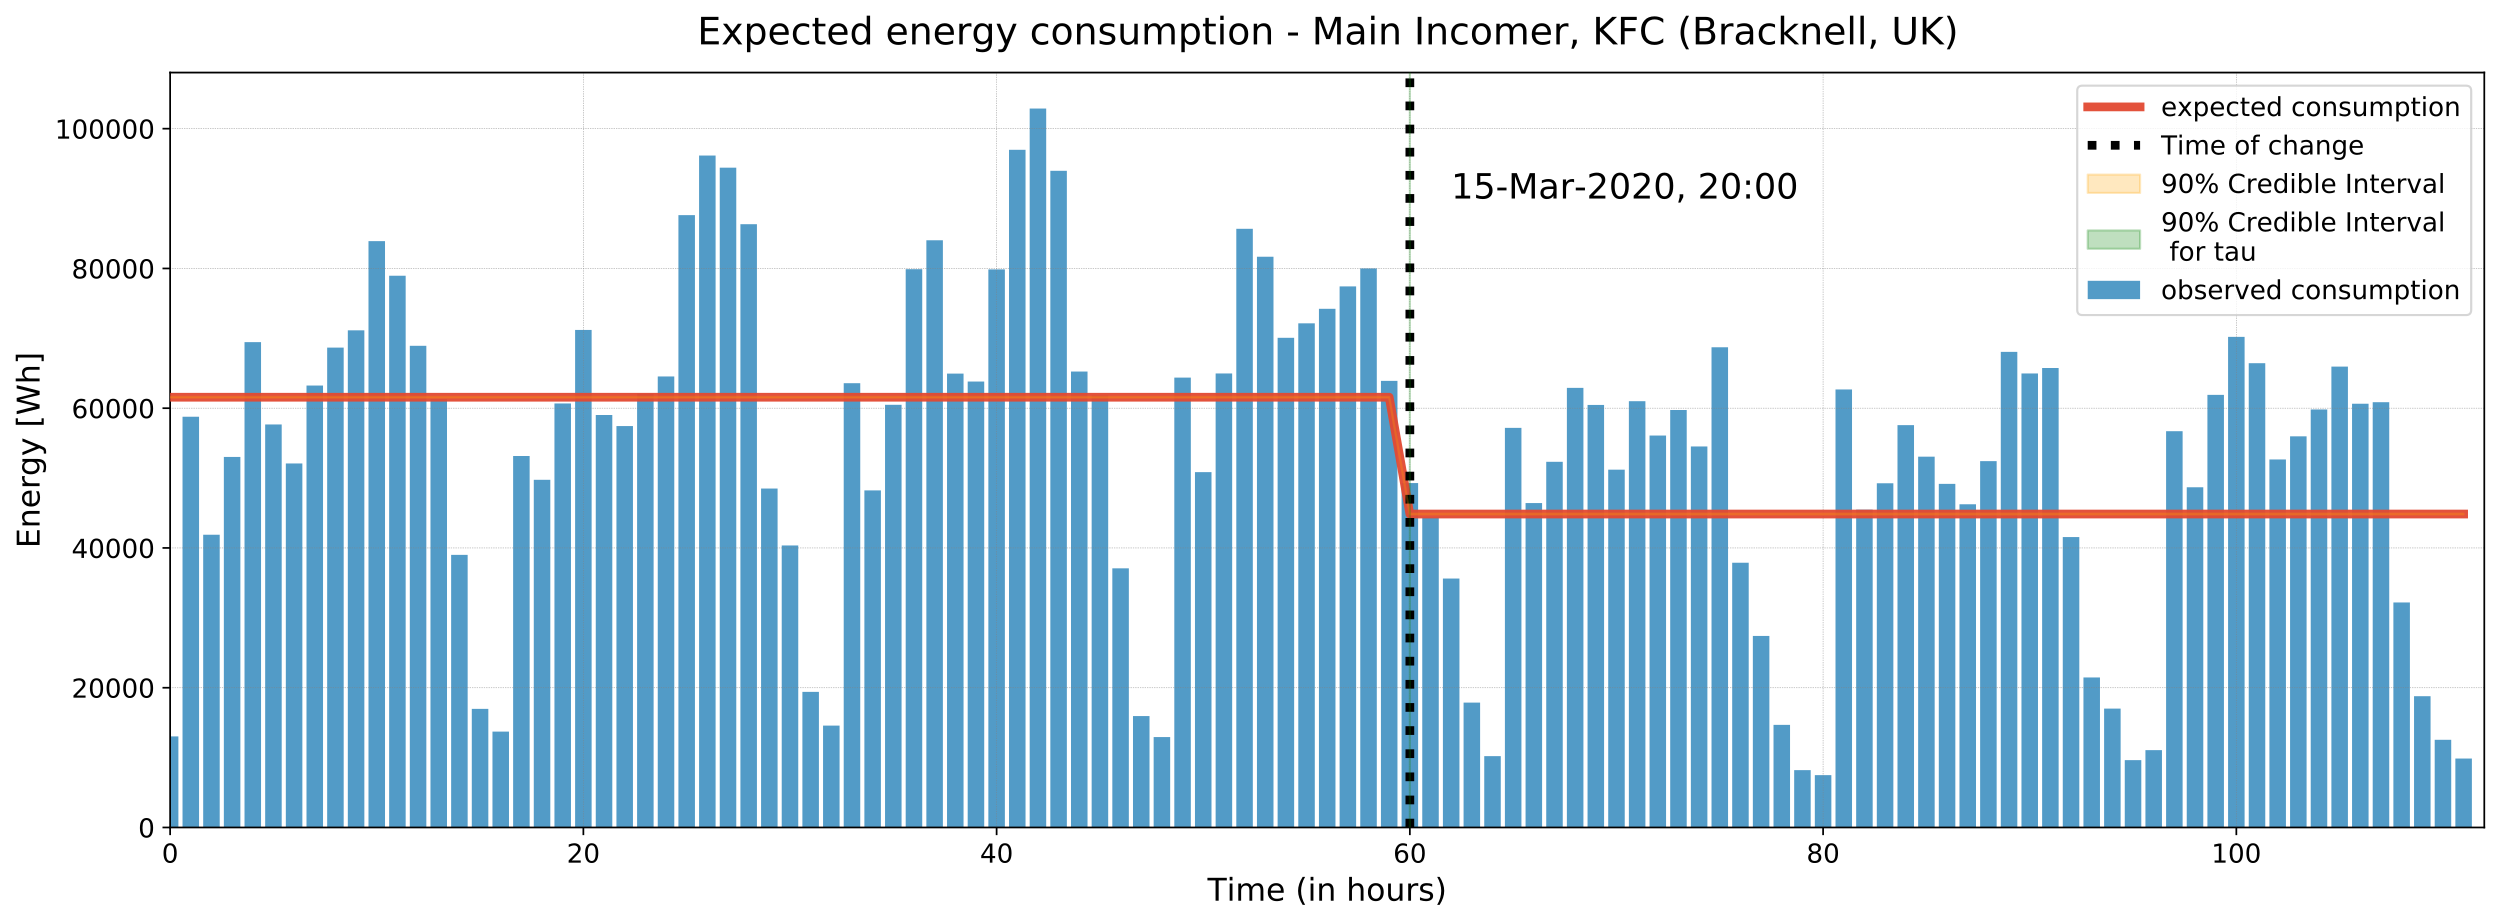 <?xml version="1.0" encoding="utf-8" standalone="no"?>
<!DOCTYPE svg PUBLIC "-//W3C//DTD SVG 1.1//EN"
  "http://www.w3.org/Graphics/SVG/1.1/DTD/svg11.dtd">
<!-- Created with matplotlib (https://matplotlib.org/) -->
<svg height="422.875pt" version="1.1" viewBox="0 0 1145.421 422.875" width="1145.421pt" xmlns="http://www.w3.org/2000/svg" xmlns:xlink="http://www.w3.org/1999/xlink">
 <defs>
  <style type="text/css">
*{stroke-linecap:butt;stroke-linejoin:round;}
  </style>
 </defs>
 <g id="figure_1">
  <g id="patch_1">
   <path d="M 0 422.875 
L 1145.421 422.875 
L 1145.421 0 
L 0 0 
z
" style="fill:#ffffff;"/>
  </g>
  <g id="axes_1">
   <g id="patch_2">
    <path d="M 77.947 379.124 
L 1138.222 379.124 
L 1138.222 33.248 
L 77.947 33.248 
z
" style="fill:#ffffff;"/>
   </g>
   <g id="patch_3">
    <path clip-path="url(#p8c38d1bbf5)" d="M 74.16 379.124 
L 81.733 379.124 
L 81.733 337.382 
L 74.16 337.382 
z
" style="fill:#348abd;opacity:0.85;"/>
   </g>
   <g id="patch_4">
    <path clip-path="url(#p8c38d1bbf5)" d="M 83.627 379.124 
L 91.2 379.124 
L 91.2 190.926 
L 83.627 190.926 
z
" style="fill:#348abd;opacity:0.85;"/>
   </g>
   <g id="patch_5">
    <path clip-path="url(#p8c38d1bbf5)" d="M 93.093 379.124 
L 100.667 379.124 
L 100.667 244.995 
L 93.093 244.995 
z
" style="fill:#348abd;opacity:0.85;"/>
   </g>
   <g id="patch_6">
    <path clip-path="url(#p8c38d1bbf5)" d="M 102.56 379.124 
L 110.133 379.124 
L 110.133 209.358 
L 102.56 209.358 
z
" style="fill:#348abd;opacity:0.85;"/>
   </g>
   <g id="patch_7">
    <path clip-path="url(#p8c38d1bbf5)" d="M 112.027 379.124 
L 119.6 379.124 
L 119.6 156.768 
L 112.027 156.768 
z
" style="fill:#348abd;opacity:0.85;"/>
   </g>
   <g id="patch_8">
    <path clip-path="url(#p8c38d1bbf5)" d="M 121.494 379.124 
L 129.067 379.124 
L 129.067 194.486 
L 121.494 194.486 
z
" style="fill:#348abd;opacity:0.85;"/>
   </g>
   <g id="patch_9">
    <path clip-path="url(#p8c38d1bbf5)" d="M 130.96 379.124 
L 138.534 379.124 
L 138.534 212.342 
L 130.96 212.342 
z
" style="fill:#348abd;opacity:0.85;"/>
   </g>
   <g id="patch_10">
    <path clip-path="url(#p8c38d1bbf5)" d="M 140.427 379.124 
L 148 379.124 
L 148 176.64 
L 140.427 176.64 
z
" style="fill:#348abd;opacity:0.85;"/>
   </g>
   <g id="patch_11">
    <path clip-path="url(#p8c38d1bbf5)" d="M 149.894 379.124 
L 157.467 379.124 
L 157.467 159.255 
L 149.894 159.255 
z
" style="fill:#348abd;opacity:0.85;"/>
   </g>
   <g id="patch_12">
    <path clip-path="url(#p8c38d1bbf5)" d="M 159.36 379.124 
L 166.934 379.124 
L 166.934 151.354 
L 159.36 151.354 
z
" style="fill:#348abd;opacity:0.85;"/>
   </g>
   <g id="patch_13">
    <path clip-path="url(#p8c38d1bbf5)" d="M 168.827 379.124 
L 176.401 379.124 
L 176.401 110.485 
L 168.827 110.485 
z
" style="fill:#348abd;opacity:0.85;"/>
   </g>
   <g id="patch_14">
    <path clip-path="url(#p8c38d1bbf5)" d="M 178.294 379.124 
L 185.867 379.124 
L 185.867 126.32 
L 178.294 126.32 
z
" style="fill:#348abd;opacity:0.85;"/>
   </g>
   <g id="patch_15">
    <path clip-path="url(#p8c38d1bbf5)" d="M 187.761 379.124 
L 195.334 379.124 
L 195.334 158.433 
L 187.761 158.433 
z
" style="fill:#348abd;opacity:0.85;"/>
   </g>
   <g id="patch_16">
    <path clip-path="url(#p8c38d1bbf5)" d="M 197.227 379.124 
L 204.801 379.124 
L 204.801 182.8 
L 197.227 182.8 
z
" style="fill:#348abd;opacity:0.85;"/>
   </g>
   <g id="patch_17">
    <path clip-path="url(#p8c38d1bbf5)" d="M 206.694 379.124 
L 214.268 379.124 
L 214.268 254.213 
L 206.694 254.213 
z
" style="fill:#348abd;opacity:0.85;"/>
   </g>
   <g id="patch_18">
    <path clip-path="url(#p8c38d1bbf5)" d="M 216.161 379.124 
L 223.734 379.124 
L 223.734 324.774 
L 216.161 324.774 
z
" style="fill:#348abd;opacity:0.85;"/>
   </g>
   <g id="patch_19">
    <path clip-path="url(#p8c38d1bbf5)" d="M 225.628 379.124 
L 233.201 379.124 
L 233.201 335.192 
L 225.628 335.192 
z
" style="fill:#348abd;opacity:0.85;"/>
   </g>
   <g id="patch_20">
    <path clip-path="url(#p8c38d1bbf5)" d="M 235.094 379.124 
L 242.668 379.124 
L 242.668 208.919 
L 235.094 208.919 
z
" style="fill:#348abd;opacity:0.85;"/>
   </g>
   <g id="patch_21">
    <path clip-path="url(#p8c38d1bbf5)" d="M 244.561 379.124 
L 252.135 379.124 
L 252.135 219.837 
L 244.561 219.837 
z
" style="fill:#348abd;opacity:0.85;"/>
   </g>
   <g id="patch_22">
    <path clip-path="url(#p8c38d1bbf5)" d="M 254.028 379.124 
L 261.601 379.124 
L 261.601 184.853 
L 254.028 184.853 
z
" style="fill:#348abd;opacity:0.85;"/>
   </g>
   <g id="patch_23">
    <path clip-path="url(#p8c38d1bbf5)" d="M 263.495 379.124 
L 271.068 379.124 
L 271.068 151.162 
L 263.495 151.162 
z
" style="fill:#348abd;opacity:0.85;"/>
   </g>
   <g id="patch_24">
    <path clip-path="url(#p8c38d1bbf5)" d="M 272.961 379.124 
L 280.535 379.124 
L 280.535 190.142 
L 272.961 190.142 
z
" style="fill:#348abd;opacity:0.85;"/>
   </g>
   <g id="patch_25">
    <path clip-path="url(#p8c38d1bbf5)" d="M 282.428 379.124 
L 290.002 379.124 
L 290.002 195.203 
L 282.428 195.203 
z
" style="fill:#348abd;opacity:0.85;"/>
   </g>
   <g id="patch_26">
    <path clip-path="url(#p8c38d1bbf5)" d="M 291.895 379.124 
L 299.468 379.124 
L 299.468 180.402 
L 291.895 180.402 
z
" style="fill:#348abd;opacity:0.85;"/>
   </g>
   <g id="patch_27">
    <path clip-path="url(#p8c38d1bbf5)" d="M 301.362 379.124 
L 308.935 379.124 
L 308.935 172.475 
L 301.362 172.475 
z
" style="fill:#348abd;opacity:0.85;"/>
   </g>
   <g id="patch_28">
    <path clip-path="url(#p8c38d1bbf5)" d="M 310.828 379.124 
L 318.402 379.124 
L 318.402 98.568 
L 310.828 98.568 
z
" style="fill:#348abd;opacity:0.85;"/>
   </g>
   <g id="patch_29">
    <path clip-path="url(#p8c38d1bbf5)" d="M 320.295 379.124 
L 327.868 379.124 
L 327.868 71.249 
L 320.295 71.249 
z
" style="fill:#348abd;opacity:0.85;"/>
   </g>
   <g id="patch_30">
    <path clip-path="url(#p8c38d1bbf5)" d="M 329.762 379.124 
L 337.335 379.124 
L 337.335 76.823 
L 329.762 76.823 
z
" style="fill:#348abd;opacity:0.85;"/>
   </g>
   <g id="patch_31">
    <path clip-path="url(#p8c38d1bbf5)" d="M 339.229 379.124 
L 346.802 379.124 
L 346.802 102.708 
L 339.229 102.708 
z
" style="fill:#348abd;opacity:0.85;"/>
   </g>
   <g id="patch_32">
    <path clip-path="url(#p8c38d1bbf5)" d="M 348.695 379.124 
L 356.269 379.124 
L 356.269 223.823 
L 348.695 223.823 
z
" style="fill:#348abd;opacity:0.85;"/>
   </g>
   <g id="patch_33">
    <path clip-path="url(#p8c38d1bbf5)" d="M 358.162 379.124 
L 365.735 379.124 
L 365.735 249.9 
L 358.162 249.9 
z
" style="fill:#348abd;opacity:0.85;"/>
   </g>
   <g id="patch_34">
    <path clip-path="url(#p8c38d1bbf5)" d="M 367.629 379.124 
L 375.202 379.124 
L 375.202 316.981 
L 367.629 316.981 
z
" style="fill:#348abd;opacity:0.85;"/>
   </g>
   <g id="patch_35">
    <path clip-path="url(#p8c38d1bbf5)" d="M 377.096 379.124 
L 384.669 379.124 
L 384.669 332.441 
L 377.096 332.441 
z
" style="fill:#348abd;opacity:0.85;"/>
   </g>
   <g id="patch_36">
    <path clip-path="url(#p8c38d1bbf5)" d="M 386.562 379.124 
L 394.136 379.124 
L 394.136 175.577 
L 386.562 175.577 
z
" style="fill:#348abd;opacity:0.85;"/>
   </g>
   <g id="patch_37">
    <path clip-path="url(#p8c38d1bbf5)" d="M 396.029 379.124 
L 403.602 379.124 
L 403.602 224.697 
L 396.029 224.697 
z
" style="fill:#348abd;opacity:0.85;"/>
   </g>
   <g id="patch_38">
    <path clip-path="url(#p8c38d1bbf5)" d="M 405.496 379.124 
L 413.069 379.124 
L 413.069 185.467 
L 405.496 185.467 
z
" style="fill:#348abd;opacity:0.85;"/>
   </g>
   <g id="patch_39">
    <path clip-path="url(#p8c38d1bbf5)" d="M 414.962 379.124 
L 422.536 379.124 
L 422.536 123.327 
L 414.962 123.327 
z
" style="fill:#348abd;opacity:0.85;"/>
   </g>
   <g id="patch_40">
    <path clip-path="url(#p8c38d1bbf5)" d="M 424.429 379.124 
L 432.003 379.124 
L 432.003 110.091 
L 424.429 110.091 
z
" style="fill:#348abd;opacity:0.85;"/>
   </g>
   <g id="patch_41">
    <path clip-path="url(#p8c38d1bbf5)" d="M 433.896 379.124 
L 441.469 379.124 
L 441.469 171.182 
L 433.896 171.182 
z
" style="fill:#348abd;opacity:0.85;"/>
   </g>
   <g id="patch_42">
    <path clip-path="url(#p8c38d1bbf5)" d="M 443.363 379.124 
L 450.936 379.124 
L 450.936 174.819 
L 443.363 174.819 
z
" style="fill:#348abd;opacity:0.85;"/>
   </g>
   <g id="patch_43">
    <path clip-path="url(#p8c38d1bbf5)" d="M 452.829 379.124 
L 460.403 379.124 
L 460.403 123.42 
L 452.829 123.42 
z
" style="fill:#348abd;opacity:0.85;"/>
   </g>
   <g id="patch_44">
    <path clip-path="url(#p8c38d1bbf5)" d="M 462.296 379.124 
L 469.87 379.124 
L 469.87 68.633 
L 462.296 68.633 
z
" style="fill:#348abd;opacity:0.85;"/>
   </g>
   <g id="patch_45">
    <path clip-path="url(#p8c38d1bbf5)" d="M 471.763 379.124 
L 479.336 379.124 
L 479.336 49.718 
L 471.763 49.718 
z
" style="fill:#348abd;opacity:0.85;"/>
   </g>
   <g id="patch_46">
    <path clip-path="url(#p8c38d1bbf5)" d="M 481.23 379.124 
L 488.803 379.124 
L 488.803 78.254 
L 481.23 78.254 
z
" style="fill:#348abd;opacity:0.85;"/>
   </g>
   <g id="patch_47">
    <path clip-path="url(#p8c38d1bbf5)" d="M 490.696 379.124 
L 498.27 379.124 
L 498.27 170.234 
L 490.696 170.234 
z
" style="fill:#348abd;opacity:0.85;"/>
   </g>
   <g id="patch_48">
    <path clip-path="url(#p8c38d1bbf5)" d="M 500.163 379.124 
L 507.737 379.124 
L 507.737 181.135 
L 500.163 181.135 
z
" style="fill:#348abd;opacity:0.85;"/>
   </g>
   <g id="patch_49">
    <path clip-path="url(#p8c38d1bbf5)" d="M 509.63 379.124 
L 517.203 379.124 
L 517.203 260.395 
L 509.63 260.395 
z
" style="fill:#348abd;opacity:0.85;"/>
   </g>
   <g id="patch_50">
    <path clip-path="url(#p8c38d1bbf5)" d="M 519.097 379.124 
L 526.67 379.124 
L 526.67 328.078 
L 519.097 328.078 
z
" style="fill:#348abd;opacity:0.85;"/>
   </g>
   <g id="patch_51">
    <path clip-path="url(#p8c38d1bbf5)" d="M 528.563 379.124 
L 536.137 379.124 
L 536.137 337.715 
L 528.563 337.715 
z
" style="fill:#348abd;opacity:0.85;"/>
   </g>
   <g id="patch_52">
    <path clip-path="url(#p8c38d1bbf5)" d="M 538.03 379.124 
L 545.604 379.124 
L 545.604 172.99 
L 538.03 172.99 
z
" style="fill:#348abd;opacity:0.85;"/>
   </g>
   <g id="patch_53">
    <path clip-path="url(#p8c38d1bbf5)" d="M 547.497 379.124 
L 555.07 379.124 
L 555.07 216.305 
L 547.497 216.305 
z
" style="fill:#348abd;opacity:0.85;"/>
   </g>
   <g id="patch_54">
    <path clip-path="url(#p8c38d1bbf5)" d="M 556.964 379.124 
L 564.537 379.124 
L 564.537 171.098 
L 556.964 171.098 
z
" style="fill:#348abd;opacity:0.85;"/>
   </g>
   <g id="patch_55">
    <path clip-path="url(#p8c38d1bbf5)" d="M 566.43 379.124 
L 574.004 379.124 
L 574.004 104.828 
L 566.43 104.828 
z
" style="fill:#348abd;opacity:0.85;"/>
   </g>
   <g id="patch_56">
    <path clip-path="url(#p8c38d1bbf5)" d="M 575.897 379.124 
L 583.47 379.124 
L 583.47 117.618 
L 575.897 117.618 
z
" style="fill:#348abd;opacity:0.85;"/>
   </g>
   <g id="patch_57">
    <path clip-path="url(#p8c38d1bbf5)" d="M 585.364 379.124 
L 592.937 379.124 
L 592.937 154.76 
L 585.364 154.76 
z
" style="fill:#348abd;opacity:0.85;"/>
   </g>
   <g id="patch_58">
    <path clip-path="url(#p8c38d1bbf5)" d="M 594.831 379.124 
L 602.404 379.124 
L 602.404 148.127 
L 594.831 148.127 
z
" style="fill:#348abd;opacity:0.85;"/>
   </g>
   <g id="patch_59">
    <path clip-path="url(#p8c38d1bbf5)" d="M 604.297 379.124 
L 611.871 379.124 
L 611.871 141.483 
L 604.297 141.483 
z
" style="fill:#348abd;opacity:0.85;"/>
   </g>
   <g id="patch_60">
    <path clip-path="url(#p8c38d1bbf5)" d="M 613.764 379.124 
L 621.337 379.124 
L 621.337 131.225 
L 613.764 131.225 
z
" style="fill:#348abd;opacity:0.85;"/>
   </g>
   <g id="patch_61">
    <path clip-path="url(#p8c38d1bbf5)" d="M 623.231 379.124 
L 630.804 379.124 
L 630.804 122.962 
L 623.231 122.962 
z
" style="fill:#348abd;opacity:0.85;"/>
   </g>
   <g id="patch_62">
    <path clip-path="url(#p8c38d1bbf5)" d="M 632.698 379.124 
L 640.271 379.124 
L 640.271 174.498 
L 632.698 174.498 
z
" style="fill:#348abd;opacity:0.85;"/>
   </g>
   <g id="patch_63">
    <path clip-path="url(#p8c38d1bbf5)" d="M 642.164 379.124 
L 649.738 379.124 
L 649.738 221.338 
L 642.164 221.338 
z
" style="fill:#348abd;opacity:0.85;"/>
   </g>
   <g id="patch_64">
    <path clip-path="url(#p8c38d1bbf5)" d="M 651.631 379.124 
L 659.204 379.124 
L 659.204 237.09 
L 651.631 237.09 
z
" style="fill:#348abd;opacity:0.85;"/>
   </g>
   <g id="patch_65">
    <path clip-path="url(#p8c38d1bbf5)" d="M 661.098 379.124 
L 668.671 379.124 
L 668.671 265.05 
L 661.098 265.05 
z
" style="fill:#348abd;opacity:0.85;"/>
   </g>
   <g id="patch_66">
    <path clip-path="url(#p8c38d1bbf5)" d="M 670.564 379.124 
L 678.138 379.124 
L 678.138 321.895 
L 670.564 321.895 
z
" style="fill:#348abd;opacity:0.85;"/>
   </g>
   <g id="patch_67">
    <path clip-path="url(#p8c38d1bbf5)" d="M 680.031 379.124 
L 687.605 379.124 
L 687.605 346.439 
L 680.031 346.439 
z
" style="fill:#348abd;opacity:0.85;"/>
   </g>
   <g id="patch_68">
    <path clip-path="url(#p8c38d1bbf5)" d="M 689.498 379.124 
L 697.071 379.124 
L 697.071 196.049 
L 689.498 196.049 
z
" style="fill:#348abd;opacity:0.85;"/>
   </g>
   <g id="patch_69">
    <path clip-path="url(#p8c38d1bbf5)" d="M 698.965 379.124 
L 706.538 379.124 
L 706.538 230.482 
L 698.965 230.482 
z
" style="fill:#348abd;opacity:0.85;"/>
   </g>
   <g id="patch_70">
    <path clip-path="url(#p8c38d1bbf5)" d="M 708.431 379.124 
L 716.005 379.124 
L 716.005 211.573 
L 708.431 211.573 
z
" style="fill:#348abd;opacity:0.85;"/>
   </g>
   <g id="patch_71">
    <path clip-path="url(#p8c38d1bbf5)" d="M 717.898 379.124 
L 725.472 379.124 
L 725.472 177.713 
L 717.898 177.713 
z
" style="fill:#348abd;opacity:0.85;"/>
   </g>
   <g id="patch_72">
    <path clip-path="url(#p8c38d1bbf5)" d="M 727.365 379.124 
L 734.938 379.124 
L 734.938 185.518 
L 727.365 185.518 
z
" style="fill:#348abd;opacity:0.85;"/>
   </g>
   <g id="patch_73">
    <path clip-path="url(#p8c38d1bbf5)" d="M 736.832 379.124 
L 744.405 379.124 
L 744.405 215.182 
L 736.832 215.182 
z
" style="fill:#348abd;opacity:0.85;"/>
   </g>
   <g id="patch_74">
    <path clip-path="url(#p8c38d1bbf5)" d="M 746.298 379.124 
L 753.872 379.124 
L 753.872 183.809 
L 746.298 183.809 
z
" style="fill:#348abd;opacity:0.85;"/>
   </g>
   <g id="patch_75">
    <path clip-path="url(#p8c38d1bbf5)" d="M 755.765 379.124 
L 763.339 379.124 
L 763.339 199.548 
L 755.765 199.548 
z
" style="fill:#348abd;opacity:0.85;"/>
   </g>
   <g id="patch_76">
    <path clip-path="url(#p8c38d1bbf5)" d="M 765.232 379.124 
L 772.805 379.124 
L 772.805 187.846 
L 765.232 187.846 
z
" style="fill:#348abd;opacity:0.85;"/>
   </g>
   <g id="patch_77">
    <path clip-path="url(#p8c38d1bbf5)" d="M 774.699 379.124 
L 782.272 379.124 
L 782.272 204.552 
L 774.699 204.552 
z
" style="fill:#348abd;opacity:0.85;"/>
   </g>
   <g id="patch_78">
    <path clip-path="url(#p8c38d1bbf5)" d="M 784.165 379.124 
L 791.739 379.124 
L 791.739 159.111 
L 784.165 159.111 
z
" style="fill:#348abd;opacity:0.85;"/>
   </g>
   <g id="patch_79">
    <path clip-path="url(#p8c38d1bbf5)" d="M 793.632 379.124 
L 801.206 379.124 
L 801.206 257.824 
L 793.632 257.824 
z
" style="fill:#348abd;opacity:0.85;"/>
   </g>
   <g id="patch_80">
    <path clip-path="url(#p8c38d1bbf5)" d="M 803.099 379.124 
L 810.672 379.124 
L 810.672 291.358 
L 803.099 291.358 
z
" style="fill:#348abd;opacity:0.85;"/>
   </g>
   <g id="patch_81">
    <path clip-path="url(#p8c38d1bbf5)" d="M 812.566 379.124 
L 820.139 379.124 
L 820.139 332.118 
L 812.566 332.118 
z
" style="fill:#348abd;opacity:0.85;"/>
   </g>
   <g id="patch_82">
    <path clip-path="url(#p8c38d1bbf5)" d="M 822.032 379.124 
L 829.606 379.124 
L 829.606 352.865 
L 822.032 352.865 
z
" style="fill:#348abd;opacity:0.85;"/>
   </g>
   <g id="patch_83">
    <path clip-path="url(#p8c38d1bbf5)" d="M 831.499 379.124 
L 839.072 379.124 
L 839.072 355.144 
L 831.499 355.144 
z
" style="fill:#348abd;opacity:0.85;"/>
   </g>
   <g id="patch_84">
    <path clip-path="url(#p8c38d1bbf5)" d="M 840.966 379.124 
L 848.539 379.124 
L 848.539 178.443 
L 840.966 178.443 
z
" style="fill:#348abd;opacity:0.85;"/>
   </g>
   <g id="patch_85">
    <path clip-path="url(#p8c38d1bbf5)" d="M 850.433 379.124 
L 858.006 379.124 
L 858.006 233.524 
L 850.433 233.524 
z
" style="fill:#348abd;opacity:0.85;"/>
   </g>
   <g id="patch_86">
    <path clip-path="url(#p8c38d1bbf5)" d="M 859.899 379.124 
L 867.473 379.124 
L 867.473 221.418 
L 859.899 221.418 
z
" style="fill:#348abd;opacity:0.85;"/>
   </g>
   <g id="patch_87">
    <path clip-path="url(#p8c38d1bbf5)" d="M 869.366 379.124 
L 876.939 379.124 
L 876.939 194.797 
L 869.366 194.797 
z
" style="fill:#348abd;opacity:0.85;"/>
   </g>
   <g id="patch_88">
    <path clip-path="url(#p8c38d1bbf5)" d="M 878.833 379.124 
L 886.406 379.124 
L 886.406 209.233 
L 878.833 209.233 
z
" style="fill:#348abd;opacity:0.85;"/>
   </g>
   <g id="patch_89">
    <path clip-path="url(#p8c38d1bbf5)" d="M 888.3 379.124 
L 895.873 379.124 
L 895.873 221.7 
L 888.3 221.7 
z
" style="fill:#348abd;opacity:0.85;"/>
   </g>
   <g id="patch_90">
    <path clip-path="url(#p8c38d1bbf5)" d="M 897.766 379.124 
L 905.34 379.124 
L 905.34 231.036 
L 897.766 231.036 
z
" style="fill:#348abd;opacity:0.85;"/>
   </g>
   <g id="patch_91">
    <path clip-path="url(#p8c38d1bbf5)" d="M 907.233 379.124 
L 914.806 379.124 
L 914.806 211.269 
L 907.233 211.269 
z
" style="fill:#348abd;opacity:0.85;"/>
   </g>
   <g id="patch_92">
    <path clip-path="url(#p8c38d1bbf5)" d="M 916.7 379.124 
L 924.273 379.124 
L 924.273 161.208 
L 916.7 161.208 
z
" style="fill:#348abd;opacity:0.85;"/>
   </g>
   <g id="patch_93">
    <path clip-path="url(#p8c38d1bbf5)" d="M 926.167 379.124 
L 933.74 379.124 
L 933.74 171.108 
L 926.167 171.108 
z
" style="fill:#348abd;opacity:0.85;"/>
   </g>
   <g id="patch_94">
    <path clip-path="url(#p8c38d1bbf5)" d="M 935.633 379.124 
L 943.207 379.124 
L 943.207 168.62 
L 935.633 168.62 
z
" style="fill:#348abd;opacity:0.85;"/>
   </g>
   <g id="patch_95">
    <path clip-path="url(#p8c38d1bbf5)" d="M 945.1 379.124 
L 952.673 379.124 
L 952.673 246.081 
L 945.1 246.081 
z
" style="fill:#348abd;opacity:0.85;"/>
   </g>
   <g id="patch_96">
    <path clip-path="url(#p8c38d1bbf5)" d="M 954.567 379.124 
L 962.14 379.124 
L 962.14 310.379 
L 954.567 310.379 
z
" style="fill:#348abd;opacity:0.85;"/>
   </g>
   <g id="patch_97">
    <path clip-path="url(#p8c38d1bbf5)" d="M 964.033 379.124 
L 971.607 379.124 
L 971.607 324.649 
L 964.033 324.649 
z
" style="fill:#348abd;opacity:0.85;"/>
   </g>
   <g id="patch_98">
    <path clip-path="url(#p8c38d1bbf5)" d="M 973.5 379.124 
L 981.074 379.124 
L 981.074 348.267 
L 973.5 348.267 
z
" style="fill:#348abd;opacity:0.85;"/>
   </g>
   <g id="patch_99">
    <path clip-path="url(#p8c38d1bbf5)" d="M 982.967 379.124 
L 990.54 379.124 
L 990.54 343.698 
L 982.967 343.698 
z
" style="fill:#348abd;opacity:0.85;"/>
   </g>
   <g id="patch_100">
    <path clip-path="url(#p8c38d1bbf5)" d="M 992.434 379.124 
L 1000.007 379.124 
L 1000.007 197.576 
L 992.434 197.576 
z
" style="fill:#348abd;opacity:0.85;"/>
   </g>
   <g id="patch_101">
    <path clip-path="url(#p8c38d1bbf5)" d="M 1001.9 379.124 
L 1009.474 379.124 
L 1009.474 223.25 
L 1001.9 223.25 
z
" style="fill:#348abd;opacity:0.85;"/>
   </g>
   <g id="patch_102">
    <path clip-path="url(#p8c38d1bbf5)" d="M 1011.367 379.124 
L 1018.941 379.124 
L 1018.941 180.902 
L 1011.367 180.902 
z
" style="fill:#348abd;opacity:0.85;"/>
   </g>
   <g id="patch_103">
    <path clip-path="url(#p8c38d1bbf5)" d="M 1020.834 379.124 
L 1028.407 379.124 
L 1028.407 154.328 
L 1020.834 154.328 
z
" style="fill:#348abd;opacity:0.85;"/>
   </g>
   <g id="patch_104">
    <path clip-path="url(#p8c38d1bbf5)" d="M 1030.301 379.124 
L 1037.874 379.124 
L 1037.874 166.411 
L 1030.301 166.411 
z
" style="fill:#348abd;opacity:0.85;"/>
   </g>
   <g id="patch_105">
    <path clip-path="url(#p8c38d1bbf5)" d="M 1039.767 379.124 
L 1047.341 379.124 
L 1047.341 210.523 
L 1039.767 210.523 
z
" style="fill:#348abd;opacity:0.85;"/>
   </g>
   <g id="patch_106">
    <path clip-path="url(#p8c38d1bbf5)" d="M 1049.234 379.124 
L 1056.808 379.124 
L 1056.808 199.923 
L 1049.234 199.923 
z
" style="fill:#348abd;opacity:0.85;"/>
   </g>
   <g id="patch_107">
    <path clip-path="url(#p8c38d1bbf5)" d="M 1058.701 379.124 
L 1066.274 379.124 
L 1066.274 187.612 
L 1058.701 187.612 
z
" style="fill:#348abd;opacity:0.85;"/>
   </g>
   <g id="patch_108">
    <path clip-path="url(#p8c38d1bbf5)" d="M 1068.168 379.124 
L 1075.741 379.124 
L 1075.741 167.98 
L 1068.168 167.98 
z
" style="fill:#348abd;opacity:0.85;"/>
   </g>
   <g id="patch_109">
    <path clip-path="url(#p8c38d1bbf5)" d="M 1077.634 379.124 
L 1085.208 379.124 
L 1085.208 184.993 
L 1077.634 184.993 
z
" style="fill:#348abd;opacity:0.85;"/>
   </g>
   <g id="patch_110">
    <path clip-path="url(#p8c38d1bbf5)" d="M 1087.101 379.124 
L 1094.674 379.124 
L 1094.674 184.289 
L 1087.101 184.289 
z
" style="fill:#348abd;opacity:0.85;"/>
   </g>
   <g id="patch_111">
    <path clip-path="url(#p8c38d1bbf5)" d="M 1096.568 379.124 
L 1104.141 379.124 
L 1104.141 276.022 
L 1096.568 276.022 
z
" style="fill:#348abd;opacity:0.85;"/>
   </g>
   <g id="patch_112">
    <path clip-path="url(#p8c38d1bbf5)" d="M 1106.035 379.124 
L 1113.608 379.124 
L 1113.608 318.982 
L 1106.035 318.982 
z
" style="fill:#348abd;opacity:0.85;"/>
   </g>
   <g id="patch_113">
    <path clip-path="url(#p8c38d1bbf5)" d="M 1115.501 379.124 
L 1123.075 379.124 
L 1123.075 338.941 
L 1115.501 338.941 
z
" style="fill:#348abd;opacity:0.85;"/>
   </g>
   <g id="patch_114">
    <path clip-path="url(#p8c38d1bbf5)" d="M 1124.968 379.124 
L 1132.541 379.124 
L 1132.541 347.524 
L 1124.968 347.524 
z
" style="fill:#348abd;opacity:0.85;"/>
   </g>
   <g id="matplotlib.axis_1">
    <g id="xtick_1">
     <g id="line2d_1">
      <path clip-path="url(#p8c38d1bbf5)" d="M 77.947 379.124 
L 77.947 33.248 
" style="fill:none;stroke:#808080;stroke-dasharray:0.3,0.495;stroke-dashoffset:0;stroke-width:0.3;"/>
     </g>
     <g id="line2d_2">
      <defs>
       <path d="M 0 0 
L 0 3.5 
" id="m135133fb86" style="stroke:#000000;stroke-width:0.8;"/>
      </defs>
      <g>
       <use style="stroke:#000000;stroke-width:0.8;" x="77.947" xlink:href="#m135133fb86" y="379.124"/>
      </g>
     </g>
     <g id="text_1">
      <!-- 0 -->
      <defs>
       <path d="M 31.781 66.406 
Q 24.172 66.406 20.328 58.906 
Q 16.5 51.422 16.5 36.375 
Q 16.5 21.391 20.328 13.891 
Q 24.172 6.391 31.781 6.391 
Q 39.453 6.391 43.281 13.891 
Q 47.125 21.391 47.125 36.375 
Q 47.125 51.422 43.281 58.906 
Q 39.453 66.406 31.781 66.406 
z
M 31.781 74.219 
Q 44.047 74.219 50.516 64.516 
Q 56.984 54.828 56.984 36.375 
Q 56.984 17.969 50.516 8.266 
Q 44.047 -1.422 31.781 -1.422 
Q 19.531 -1.422 13.062 8.266 
Q 6.594 17.969 6.594 36.375 
Q 6.594 54.828 13.062 64.516 
Q 19.531 74.219 31.781 74.219 
z
" id="DejaVuSans-48"/>
      </defs>
      <g transform="translate(74.129 395.243)scale(0.12 -0.12)">
       <use xlink:href="#DejaVuSans-48"/>
      </g>
     </g>
    </g>
    <g id="xtick_2">
     <g id="line2d_3">
      <path clip-path="url(#p8c38d1bbf5)" d="M 267.281 379.124 
L 267.281 33.248 
" style="fill:none;stroke:#808080;stroke-dasharray:0.3,0.495;stroke-dashoffset:0;stroke-width:0.3;"/>
     </g>
     <g id="line2d_4">
      <g>
       <use style="stroke:#000000;stroke-width:0.8;" x="267.281" xlink:href="#m135133fb86" y="379.124"/>
      </g>
     </g>
     <g id="text_2">
      <!-- 20 -->
      <defs>
       <path d="M 19.188 8.297 
L 53.609 8.297 
L 53.609 0 
L 7.328 0 
L 7.328 8.297 
Q 12.938 14.109 22.625 23.891 
Q 32.328 33.688 34.812 36.531 
Q 39.547 41.844 41.422 45.531 
Q 43.312 49.219 43.312 52.781 
Q 43.312 58.594 39.234 62.25 
Q 35.156 65.922 28.609 65.922 
Q 23.969 65.922 18.812 64.312 
Q 13.672 62.703 7.812 59.422 
L 7.812 69.391 
Q 13.766 71.781 18.938 73 
Q 24.125 74.219 28.422 74.219 
Q 39.75 74.219 46.484 68.547 
Q 53.219 62.891 53.219 53.422 
Q 53.219 48.922 51.531 44.891 
Q 49.859 40.875 45.406 35.406 
Q 44.188 33.984 37.641 27.219 
Q 31.109 20.453 19.188 8.297 
z
" id="DejaVuSans-50"/>
      </defs>
      <g transform="translate(259.646 395.243)scale(0.12 -0.12)">
       <use xlink:href="#DejaVuSans-50"/>
       <use x="63.623" xlink:href="#DejaVuSans-48"/>
      </g>
     </g>
    </g>
    <g id="xtick_3">
     <g id="line2d_5">
      <path clip-path="url(#p8c38d1bbf5)" d="M 456.616 379.124 
L 456.616 33.248 
" style="fill:none;stroke:#808080;stroke-dasharray:0.3,0.495;stroke-dashoffset:0;stroke-width:0.3;"/>
     </g>
     <g id="line2d_6">
      <g>
       <use style="stroke:#000000;stroke-width:0.8;" x="456.616" xlink:href="#m135133fb86" y="379.124"/>
      </g>
     </g>
     <g id="text_3">
      <!-- 40 -->
      <defs>
       <path d="M 37.797 64.312 
L 12.891 25.391 
L 37.797 25.391 
z
M 35.203 72.906 
L 47.609 72.906 
L 47.609 25.391 
L 58.016 25.391 
L 58.016 17.188 
L 47.609 17.188 
L 47.609 0 
L 37.797 0 
L 37.797 17.188 
L 4.891 17.188 
L 4.891 26.703 
z
" id="DejaVuSans-52"/>
      </defs>
      <g transform="translate(448.981 395.243)scale(0.12 -0.12)">
       <use xlink:href="#DejaVuSans-52"/>
       <use x="63.623" xlink:href="#DejaVuSans-48"/>
      </g>
     </g>
    </g>
    <g id="xtick_4">
     <g id="line2d_7">
      <path clip-path="url(#p8c38d1bbf5)" d="M 645.951 379.124 
L 645.951 33.248 
" style="fill:none;stroke:#808080;stroke-dasharray:0.3,0.495;stroke-dashoffset:0;stroke-width:0.3;"/>
     </g>
     <g id="line2d_8">
      <g>
       <use style="stroke:#000000;stroke-width:0.8;" x="645.951" xlink:href="#m135133fb86" y="379.124"/>
      </g>
     </g>
     <g id="text_4">
      <!-- 60 -->
      <defs>
       <path d="M 33.016 40.375 
Q 26.375 40.375 22.484 35.828 
Q 18.609 31.297 18.609 23.391 
Q 18.609 15.531 22.484 10.953 
Q 26.375 6.391 33.016 6.391 
Q 39.656 6.391 43.531 10.953 
Q 47.406 15.531 47.406 23.391 
Q 47.406 31.297 43.531 35.828 
Q 39.656 40.375 33.016 40.375 
z
M 52.594 71.297 
L 52.594 62.312 
Q 48.875 64.062 45.094 64.984 
Q 41.312 65.922 37.594 65.922 
Q 27.828 65.922 22.672 59.328 
Q 17.531 52.734 16.797 39.406 
Q 19.672 43.656 24.016 45.922 
Q 28.375 48.188 33.594 48.188 
Q 44.578 48.188 50.953 41.516 
Q 57.328 34.859 57.328 23.391 
Q 57.328 12.156 50.688 5.359 
Q 44.047 -1.422 33.016 -1.422 
Q 20.359 -1.422 13.672 8.266 
Q 6.984 17.969 6.984 36.375 
Q 6.984 53.656 15.188 63.938 
Q 23.391 74.219 37.203 74.219 
Q 40.922 74.219 44.703 73.484 
Q 48.484 72.75 52.594 71.297 
z
" id="DejaVuSans-54"/>
      </defs>
      <g transform="translate(638.316 395.243)scale(0.12 -0.12)">
       <use xlink:href="#DejaVuSans-54"/>
       <use x="63.623" xlink:href="#DejaVuSans-48"/>
      </g>
     </g>
    </g>
    <g id="xtick_5">
     <g id="line2d_9">
      <path clip-path="url(#p8c38d1bbf5)" d="M 835.286 379.124 
L 835.286 33.248 
" style="fill:none;stroke:#808080;stroke-dasharray:0.3,0.495;stroke-dashoffset:0;stroke-width:0.3;"/>
     </g>
     <g id="line2d_10">
      <g>
       <use style="stroke:#000000;stroke-width:0.8;" x="835.286" xlink:href="#m135133fb86" y="379.124"/>
      </g>
     </g>
     <g id="text_5">
      <!-- 80 -->
      <defs>
       <path d="M 31.781 34.625 
Q 24.75 34.625 20.719 30.859 
Q 16.703 27.094 16.703 20.516 
Q 16.703 13.922 20.719 10.156 
Q 24.75 6.391 31.781 6.391 
Q 38.812 6.391 42.859 10.172 
Q 46.922 13.969 46.922 20.516 
Q 46.922 27.094 42.891 30.859 
Q 38.875 34.625 31.781 34.625 
z
M 21.922 38.812 
Q 15.578 40.375 12.031 44.719 
Q 8.5 49.078 8.5 55.328 
Q 8.5 64.062 14.719 69.141 
Q 20.953 74.219 31.781 74.219 
Q 42.672 74.219 48.875 69.141 
Q 55.078 64.062 55.078 55.328 
Q 55.078 49.078 51.531 44.719 
Q 48 40.375 41.703 38.812 
Q 48.828 37.156 52.797 32.312 
Q 56.781 27.484 56.781 20.516 
Q 56.781 9.906 50.312 4.234 
Q 43.844 -1.422 31.781 -1.422 
Q 19.734 -1.422 13.25 4.234 
Q 6.781 9.906 6.781 20.516 
Q 6.781 27.484 10.781 32.312 
Q 14.797 37.156 21.922 38.812 
z
M 18.312 54.391 
Q 18.312 48.734 21.844 45.562 
Q 25.391 42.391 31.781 42.391 
Q 38.141 42.391 41.719 45.562 
Q 45.312 48.734 45.312 54.391 
Q 45.312 60.062 41.719 63.234 
Q 38.141 66.406 31.781 66.406 
Q 25.391 66.406 21.844 63.234 
Q 18.312 60.062 18.312 54.391 
z
" id="DejaVuSans-56"/>
      </defs>
      <g transform="translate(827.651 395.243)scale(0.12 -0.12)">
       <use xlink:href="#DejaVuSans-56"/>
       <use x="63.623" xlink:href="#DejaVuSans-48"/>
      </g>
     </g>
    </g>
    <g id="xtick_6">
     <g id="line2d_11">
      <path clip-path="url(#p8c38d1bbf5)" d="M 1024.621 379.124 
L 1024.621 33.248 
" style="fill:none;stroke:#808080;stroke-dasharray:0.3,0.495;stroke-dashoffset:0;stroke-width:0.3;"/>
     </g>
     <g id="line2d_12">
      <g>
       <use style="stroke:#000000;stroke-width:0.8;" x="1024.621" xlink:href="#m135133fb86" y="379.124"/>
      </g>
     </g>
     <g id="text_6">
      <!-- 100 -->
      <defs>
       <path d="M 12.406 8.297 
L 28.516 8.297 
L 28.516 63.922 
L 10.984 60.406 
L 10.984 69.391 
L 28.422 72.906 
L 38.281 72.906 
L 38.281 8.297 
L 54.391 8.297 
L 54.391 0 
L 12.406 0 
z
" id="DejaVuSans-49"/>
      </defs>
      <g transform="translate(1013.168 395.243)scale(0.12 -0.12)">
       <use xlink:href="#DejaVuSans-49"/>
       <use x="63.623" xlink:href="#DejaVuSans-48"/>
       <use x="127.246" xlink:href="#DejaVuSans-48"/>
      </g>
     </g>
    </g>
    <g id="text_7">
     <!-- Time (in hours) -->
     <defs>
      <path d="M -0.297 72.906 
L 61.375 72.906 
L 61.375 64.594 
L 35.5 64.594 
L 35.5 0 
L 25.594 0 
L 25.594 64.594 
L -0.297 64.594 
z
" id="DejaVuSans-84"/>
      <path d="M 9.422 54.688 
L 18.406 54.688 
L 18.406 0 
L 9.422 0 
z
M 9.422 75.984 
L 18.406 75.984 
L 18.406 64.594 
L 9.422 64.594 
z
" id="DejaVuSans-105"/>
      <path d="M 52 44.188 
Q 55.375 50.25 60.062 53.125 
Q 64.75 56 71.094 56 
Q 79.641 56 84.281 50.016 
Q 88.922 44.047 88.922 33.016 
L 88.922 0 
L 79.891 0 
L 79.891 32.719 
Q 79.891 40.578 77.094 44.375 
Q 74.312 48.188 68.609 48.188 
Q 61.625 48.188 57.562 43.547 
Q 53.516 38.922 53.516 30.906 
L 53.516 0 
L 44.484 0 
L 44.484 32.719 
Q 44.484 40.625 41.703 44.406 
Q 38.922 48.188 33.109 48.188 
Q 26.219 48.188 22.156 43.531 
Q 18.109 38.875 18.109 30.906 
L 18.109 0 
L 9.078 0 
L 9.078 54.688 
L 18.109 54.688 
L 18.109 46.188 
Q 21.188 51.219 25.484 53.609 
Q 29.781 56 35.688 56 
Q 41.656 56 45.828 52.969 
Q 50 49.953 52 44.188 
z
" id="DejaVuSans-109"/>
      <path d="M 56.203 29.594 
L 56.203 25.203 
L 14.891 25.203 
Q 15.484 15.922 20.484 11.062 
Q 25.484 6.203 34.422 6.203 
Q 39.594 6.203 44.453 7.469 
Q 49.312 8.734 54.109 11.281 
L 54.109 2.781 
Q 49.266 0.734 44.188 -0.344 
Q 39.109 -1.422 33.891 -1.422 
Q 20.797 -1.422 13.156 6.188 
Q 5.516 13.812 5.516 26.812 
Q 5.516 40.234 12.766 48.109 
Q 20.016 56 32.328 56 
Q 43.359 56 49.781 48.891 
Q 56.203 41.797 56.203 29.594 
z
M 47.219 32.234 
Q 47.125 39.594 43.094 43.984 
Q 39.062 48.391 32.422 48.391 
Q 24.906 48.391 20.391 44.141 
Q 15.875 39.891 15.188 32.172 
z
" id="DejaVuSans-101"/>
      <path id="DejaVuSans-32"/>
      <path d="M 31 75.875 
Q 24.469 64.656 21.281 53.656 
Q 18.109 42.672 18.109 31.391 
Q 18.109 20.125 21.312 9.062 
Q 24.516 -2 31 -13.188 
L 23.188 -13.188 
Q 15.875 -1.703 12.234 9.375 
Q 8.594 20.453 8.594 31.391 
Q 8.594 42.281 12.203 53.312 
Q 15.828 64.359 23.188 75.875 
z
" id="DejaVuSans-40"/>
      <path d="M 54.891 33.016 
L 54.891 0 
L 45.906 0 
L 45.906 32.719 
Q 45.906 40.484 42.875 44.328 
Q 39.844 48.188 33.797 48.188 
Q 26.516 48.188 22.312 43.547 
Q 18.109 38.922 18.109 30.906 
L 18.109 0 
L 9.078 0 
L 9.078 54.688 
L 18.109 54.688 
L 18.109 46.188 
Q 21.344 51.125 25.703 53.562 
Q 30.078 56 35.797 56 
Q 45.219 56 50.047 50.172 
Q 54.891 44.344 54.891 33.016 
z
" id="DejaVuSans-110"/>
      <path d="M 54.891 33.016 
L 54.891 0 
L 45.906 0 
L 45.906 32.719 
Q 45.906 40.484 42.875 44.328 
Q 39.844 48.188 33.797 48.188 
Q 26.516 48.188 22.312 43.547 
Q 18.109 38.922 18.109 30.906 
L 18.109 0 
L 9.078 0 
L 9.078 75.984 
L 18.109 75.984 
L 18.109 46.188 
Q 21.344 51.125 25.703 53.562 
Q 30.078 56 35.797 56 
Q 45.219 56 50.047 50.172 
Q 54.891 44.344 54.891 33.016 
z
" id="DejaVuSans-104"/>
      <path d="M 30.609 48.391 
Q 23.391 48.391 19.188 42.75 
Q 14.984 37.109 14.984 27.297 
Q 14.984 17.484 19.156 11.844 
Q 23.344 6.203 30.609 6.203 
Q 37.797 6.203 41.984 11.859 
Q 46.188 17.531 46.188 27.297 
Q 46.188 37.016 41.984 42.703 
Q 37.797 48.391 30.609 48.391 
z
M 30.609 56 
Q 42.328 56 49.016 48.375 
Q 55.719 40.766 55.719 27.297 
Q 55.719 13.875 49.016 6.219 
Q 42.328 -1.422 30.609 -1.422 
Q 18.844 -1.422 12.172 6.219 
Q 5.516 13.875 5.516 27.297 
Q 5.516 40.766 12.172 48.375 
Q 18.844 56 30.609 56 
z
" id="DejaVuSans-111"/>
      <path d="M 8.5 21.578 
L 8.5 54.688 
L 17.484 54.688 
L 17.484 21.922 
Q 17.484 14.156 20.5 10.266 
Q 23.531 6.391 29.594 6.391 
Q 36.859 6.391 41.078 11.031 
Q 45.312 15.672 45.312 23.688 
L 45.312 54.688 
L 54.297 54.688 
L 54.297 0 
L 45.312 0 
L 45.312 8.406 
Q 42.047 3.422 37.719 1 
Q 33.406 -1.422 27.688 -1.422 
Q 18.266 -1.422 13.375 4.438 
Q 8.5 10.297 8.5 21.578 
z
M 31.109 56 
z
" id="DejaVuSans-117"/>
      <path d="M 41.109 46.297 
Q 39.594 47.172 37.812 47.578 
Q 36.031 48 33.891 48 
Q 26.266 48 22.188 43.047 
Q 18.109 38.094 18.109 28.812 
L 18.109 0 
L 9.078 0 
L 9.078 54.688 
L 18.109 54.688 
L 18.109 46.188 
Q 20.953 51.172 25.484 53.578 
Q 30.031 56 36.531 56 
Q 37.453 56 38.578 55.875 
Q 39.703 55.766 41.062 55.516 
z
" id="DejaVuSans-114"/>
      <path d="M 44.281 53.078 
L 44.281 44.578 
Q 40.484 46.531 36.375 47.5 
Q 32.281 48.484 27.875 48.484 
Q 21.188 48.484 17.844 46.438 
Q 14.5 44.391 14.5 40.281 
Q 14.5 37.156 16.891 35.375 
Q 19.281 33.594 26.516 31.984 
L 29.594 31.297 
Q 39.156 29.25 43.188 25.516 
Q 47.219 21.781 47.219 15.094 
Q 47.219 7.469 41.188 3.016 
Q 35.156 -1.422 24.609 -1.422 
Q 20.219 -1.422 15.453 -0.562 
Q 10.688 0.297 5.422 2 
L 5.422 11.281 
Q 10.406 8.688 15.234 7.391 
Q 20.062 6.109 24.812 6.109 
Q 31.156 6.109 34.562 8.281 
Q 37.984 10.453 37.984 14.406 
Q 37.984 18.062 35.516 20.016 
Q 33.062 21.969 24.703 23.781 
L 21.578 24.516 
Q 13.234 26.266 9.516 29.906 
Q 5.812 33.547 5.812 39.891 
Q 5.812 47.609 11.281 51.797 
Q 16.75 56 26.812 56 
Q 31.781 56 36.172 55.266 
Q 40.578 54.547 44.281 53.078 
z
" id="DejaVuSans-115"/>
      <path d="M 8.016 75.875 
L 15.828 75.875 
Q 23.141 64.359 26.781 53.312 
Q 30.422 42.281 30.422 31.391 
Q 30.422 20.453 26.781 9.375 
Q 23.141 -1.703 15.828 -13.188 
L 8.016 -13.188 
Q 14.5 -2 17.703 9.062 
Q 20.906 20.125 20.906 31.391 
Q 20.906 42.672 17.703 53.656 
Q 14.5 64.656 8.016 75.875 
z
" id="DejaVuSans-41"/>
     </defs>
     <g transform="translate(553.246 412.68)scale(0.144 -0.144)">
      <use xlink:href="#DejaVuSans-84"/>
      <use x="61.037" xlink:href="#DejaVuSans-105"/>
      <use x="88.82" xlink:href="#DejaVuSans-109"/>
      <use x="186.232" xlink:href="#DejaVuSans-101"/>
      <use x="247.756" xlink:href="#DejaVuSans-32"/>
      <use x="279.543" xlink:href="#DejaVuSans-40"/>
      <use x="318.557" xlink:href="#DejaVuSans-105"/>
      <use x="346.34" xlink:href="#DejaVuSans-110"/>
      <use x="409.719" xlink:href="#DejaVuSans-32"/>
      <use x="441.506" xlink:href="#DejaVuSans-104"/>
      <use x="504.885" xlink:href="#DejaVuSans-111"/>
      <use x="566.066" xlink:href="#DejaVuSans-117"/>
      <use x="629.445" xlink:href="#DejaVuSans-114"/>
      <use x="670.559" xlink:href="#DejaVuSans-115"/>
      <use x="722.658" xlink:href="#DejaVuSans-41"/>
     </g>
    </g>
   </g>
   <g id="matplotlib.axis_2">
    <g id="ytick_1">
     <g id="line2d_13">
      <path clip-path="url(#p8c38d1bbf5)" d="M 77.947 379.124 
L 1138.222 379.124 
" style="fill:none;stroke:#808080;stroke-dasharray:0.3,0.495;stroke-dashoffset:0;stroke-width:0.3;"/>
     </g>
     <g id="line2d_14">
      <defs>
       <path d="M 0 0 
L -3.5 0 
" id="mf684c07b2c" style="stroke:#000000;stroke-width:0.8;"/>
      </defs>
      <g>
       <use style="stroke:#000000;stroke-width:0.8;" x="77.947" xlink:href="#mf684c07b2c" y="379.124"/>
      </g>
     </g>
     <g id="text_8">
      <!-- 0 -->
      <g transform="translate(63.312 383.683)scale(0.12 -0.12)">
       <use xlink:href="#DejaVuSans-48"/>
      </g>
     </g>
    </g>
    <g id="ytick_2">
     <g id="line2d_15">
      <path clip-path="url(#p8c38d1bbf5)" d="M 77.947 315.092 
L 1138.222 315.092 
" style="fill:none;stroke:#808080;stroke-dasharray:0.3,0.495;stroke-dashoffset:0;stroke-width:0.3;"/>
     </g>
     <g id="line2d_16">
      <g>
       <use style="stroke:#000000;stroke-width:0.8;" x="77.947" xlink:href="#mf684c07b2c" y="315.092"/>
      </g>
     </g>
     <g id="text_9">
      <!-- 20000 -->
      <g transform="translate(32.772 319.651)scale(0.12 -0.12)">
       <use xlink:href="#DejaVuSans-50"/>
       <use x="63.623" xlink:href="#DejaVuSans-48"/>
       <use x="127.246" xlink:href="#DejaVuSans-48"/>
       <use x="190.869" xlink:href="#DejaVuSans-48"/>
       <use x="254.492" xlink:href="#DejaVuSans-48"/>
      </g>
     </g>
    </g>
    <g id="ytick_3">
     <g id="line2d_17">
      <path clip-path="url(#p8c38d1bbf5)" d="M 77.947 251.059 
L 1138.222 251.059 
" style="fill:none;stroke:#808080;stroke-dasharray:0.3,0.495;stroke-dashoffset:0;stroke-width:0.3;"/>
     </g>
     <g id="line2d_18">
      <g>
       <use style="stroke:#000000;stroke-width:0.8;" x="77.947" xlink:href="#mf684c07b2c" y="251.059"/>
      </g>
     </g>
     <g id="text_10">
      <!-- 40000 -->
      <g transform="translate(32.772 255.618)scale(0.12 -0.12)">
       <use xlink:href="#DejaVuSans-52"/>
       <use x="63.623" xlink:href="#DejaVuSans-48"/>
       <use x="127.246" xlink:href="#DejaVuSans-48"/>
       <use x="190.869" xlink:href="#DejaVuSans-48"/>
       <use x="254.492" xlink:href="#DejaVuSans-48"/>
      </g>
     </g>
    </g>
    <g id="ytick_4">
     <g id="line2d_19">
      <path clip-path="url(#p8c38d1bbf5)" d="M 77.947 187.026 
L 1138.222 187.026 
" style="fill:none;stroke:#808080;stroke-dasharray:0.3,0.495;stroke-dashoffset:0;stroke-width:0.3;"/>
     </g>
     <g id="line2d_20">
      <g>
       <use style="stroke:#000000;stroke-width:0.8;" x="77.947" xlink:href="#mf684c07b2c" y="187.026"/>
      </g>
     </g>
     <g id="text_11">
      <!-- 60000 -->
      <g transform="translate(32.772 191.585)scale(0.12 -0.12)">
       <use xlink:href="#DejaVuSans-54"/>
       <use x="63.623" xlink:href="#DejaVuSans-48"/>
       <use x="127.246" xlink:href="#DejaVuSans-48"/>
       <use x="190.869" xlink:href="#DejaVuSans-48"/>
       <use x="254.492" xlink:href="#DejaVuSans-48"/>
      </g>
     </g>
    </g>
    <g id="ytick_5">
     <g id="line2d_21">
      <path clip-path="url(#p8c38d1bbf5)" d="M 77.947 122.994 
L 1138.222 122.994 
" style="fill:none;stroke:#808080;stroke-dasharray:0.3,0.495;stroke-dashoffset:0;stroke-width:0.3;"/>
     </g>
     <g id="line2d_22">
      <g>
       <use style="stroke:#000000;stroke-width:0.8;" x="77.947" xlink:href="#mf684c07b2c" y="122.994"/>
      </g>
     </g>
     <g id="text_12">
      <!-- 80000 -->
      <g transform="translate(32.772 127.553)scale(0.12 -0.12)">
       <use xlink:href="#DejaVuSans-56"/>
       <use x="63.623" xlink:href="#DejaVuSans-48"/>
       <use x="127.246" xlink:href="#DejaVuSans-48"/>
       <use x="190.869" xlink:href="#DejaVuSans-48"/>
       <use x="254.492" xlink:href="#DejaVuSans-48"/>
      </g>
     </g>
    </g>
    <g id="ytick_6">
     <g id="line2d_23">
      <path clip-path="url(#p8c38d1bbf5)" d="M 77.947 58.961 
L 1138.222 58.961 
" style="fill:none;stroke:#808080;stroke-dasharray:0.3,0.495;stroke-dashoffset:0;stroke-width:0.3;"/>
     </g>
     <g id="line2d_24">
      <g>
       <use style="stroke:#000000;stroke-width:0.8;" x="77.947" xlink:href="#mf684c07b2c" y="58.961"/>
      </g>
     </g>
     <g id="text_13">
      <!-- 100000 -->
      <g transform="translate(25.137 63.52)scale(0.12 -0.12)">
       <use xlink:href="#DejaVuSans-49"/>
       <use x="63.623" xlink:href="#DejaVuSans-48"/>
       <use x="127.246" xlink:href="#DejaVuSans-48"/>
       <use x="190.869" xlink:href="#DejaVuSans-48"/>
       <use x="254.492" xlink:href="#DejaVuSans-48"/>
       <use x="318.115" xlink:href="#DejaVuSans-48"/>
      </g>
     </g>
    </g>
    <g id="text_14">
     <!-- Energy [Wh] -->
     <defs>
      <path d="M 9.812 72.906 
L 55.906 72.906 
L 55.906 64.594 
L 19.672 64.594 
L 19.672 43.016 
L 54.391 43.016 
L 54.391 34.719 
L 19.672 34.719 
L 19.672 8.297 
L 56.781 8.297 
L 56.781 0 
L 9.812 0 
z
" id="DejaVuSans-69"/>
      <path d="M 45.406 27.984 
Q 45.406 37.75 41.375 43.109 
Q 37.359 48.484 30.078 48.484 
Q 22.859 48.484 18.828 43.109 
Q 14.797 37.75 14.797 27.984 
Q 14.797 18.266 18.828 12.891 
Q 22.859 7.516 30.078 7.516 
Q 37.359 7.516 41.375 12.891 
Q 45.406 18.266 45.406 27.984 
z
M 54.391 6.781 
Q 54.391 -7.172 48.188 -13.984 
Q 42 -20.797 29.203 -20.797 
Q 24.469 -20.797 20.266 -20.094 
Q 16.062 -19.391 12.109 -17.922 
L 12.109 -9.188 
Q 16.062 -11.328 19.922 -12.344 
Q 23.781 -13.375 27.781 -13.375 
Q 36.625 -13.375 41.016 -8.766 
Q 45.406 -4.156 45.406 5.172 
L 45.406 9.625 
Q 42.625 4.781 38.281 2.391 
Q 33.938 0 27.875 0 
Q 17.828 0 11.672 7.656 
Q 5.516 15.328 5.516 27.984 
Q 5.516 40.672 11.672 48.328 
Q 17.828 56 27.875 56 
Q 33.938 56 38.281 53.609 
Q 42.625 51.219 45.406 46.391 
L 45.406 54.688 
L 54.391 54.688 
z
" id="DejaVuSans-103"/>
      <path d="M 32.172 -5.078 
Q 28.375 -14.844 24.75 -17.812 
Q 21.141 -20.797 15.094 -20.797 
L 7.906 -20.797 
L 7.906 -13.281 
L 13.188 -13.281 
Q 16.891 -13.281 18.938 -11.516 
Q 21 -9.766 23.484 -3.219 
L 25.094 0.875 
L 2.984 54.688 
L 12.5 54.688 
L 29.594 11.922 
L 46.688 54.688 
L 56.203 54.688 
z
" id="DejaVuSans-121"/>
      <path d="M 8.594 75.984 
L 29.297 75.984 
L 29.297 69 
L 17.578 69 
L 17.578 -6.203 
L 29.297 -6.203 
L 29.297 -13.188 
L 8.594 -13.188 
z
" id="DejaVuSans-91"/>
      <path d="M 3.328 72.906 
L 13.281 72.906 
L 28.609 11.281 
L 43.891 72.906 
L 54.984 72.906 
L 70.312 11.281 
L 85.594 72.906 
L 95.609 72.906 
L 77.297 0 
L 64.891 0 
L 49.516 63.281 
L 33.984 0 
L 21.578 0 
z
" id="DejaVuSans-87"/>
      <path d="M 30.422 75.984 
L 30.422 -13.188 
L 9.719 -13.188 
L 9.719 -6.203 
L 21.391 -6.203 
L 21.391 69 
L 9.719 69 
L 9.719 75.984 
z
" id="DejaVuSans-93"/>
     </defs>
     <g transform="translate(18.142 251.108)rotate(-90)scale(0.144 -0.144)">
      <use xlink:href="#DejaVuSans-69"/>
      <use x="63.184" xlink:href="#DejaVuSans-110"/>
      <use x="126.562" xlink:href="#DejaVuSans-101"/>
      <use x="188.086" xlink:href="#DejaVuSans-114"/>
      <use x="229.184" xlink:href="#DejaVuSans-103"/>
      <use x="292.66" xlink:href="#DejaVuSans-121"/>
      <use x="351.84" xlink:href="#DejaVuSans-32"/>
      <use x="383.627" xlink:href="#DejaVuSans-91"/>
      <use x="422.641" xlink:href="#DejaVuSans-87"/>
      <use x="521.518" xlink:href="#DejaVuSans-104"/>
      <use x="584.896" xlink:href="#DejaVuSans-93"/>
     </g>
    </g>
   </g>
   <g id="patch_115">
    <path d="M 77.947 379.124 
L 77.947 33.248 
" style="fill:none;stroke:#000000;stroke-linecap:square;stroke-linejoin:miter;stroke-width:0.8;"/>
   </g>
   <g id="patch_116">
    <path d="M 1138.222 379.124 
L 1138.222 33.248 
" style="fill:none;stroke:#000000;stroke-linecap:square;stroke-linejoin:miter;stroke-width:0.8;"/>
   </g>
   <g id="patch_117">
    <path d="M 77.947 379.124 
L 1138.222 379.124 
" style="fill:none;stroke:#000000;stroke-linecap:square;stroke-linejoin:miter;stroke-width:0.8;"/>
   </g>
   <g id="patch_118">
    <path d="M 77.947 33.248 
L 1138.222 33.248 
" style="fill:none;stroke:#000000;stroke-linecap:square;stroke-linejoin:miter;stroke-width:0.8;"/>
   </g>
   <g id="text_15">
    <!-- 15-Mar-2020, 20:00 -->
    <defs>
     <path d="M 10.797 72.906 
L 49.516 72.906 
L 49.516 64.594 
L 19.828 64.594 
L 19.828 46.734 
Q 21.969 47.469 24.109 47.828 
Q 26.266 48.188 28.422 48.188 
Q 40.625 48.188 47.75 41.5 
Q 54.891 34.812 54.891 23.391 
Q 54.891 11.625 47.562 5.094 
Q 40.234 -1.422 26.906 -1.422 
Q 22.312 -1.422 17.547 -0.641 
Q 12.797 0.141 7.719 1.703 
L 7.719 11.625 
Q 12.109 9.234 16.797 8.062 
Q 21.484 6.891 26.703 6.891 
Q 35.156 6.891 40.078 11.328 
Q 45.016 15.766 45.016 23.391 
Q 45.016 31 40.078 35.438 
Q 35.156 39.891 26.703 39.891 
Q 22.75 39.891 18.812 39.016 
Q 14.891 38.141 10.797 36.281 
z
" id="DejaVuSans-53"/>
     <path d="M 4.891 31.391 
L 31.203 31.391 
L 31.203 23.391 
L 4.891 23.391 
z
" id="DejaVuSans-45"/>
     <path d="M 9.812 72.906 
L 24.516 72.906 
L 43.109 23.297 
L 61.812 72.906 
L 76.516 72.906 
L 76.516 0 
L 66.891 0 
L 66.891 64.016 
L 48.094 14.016 
L 38.188 14.016 
L 19.391 64.016 
L 19.391 0 
L 9.812 0 
z
" id="DejaVuSans-77"/>
     <path d="M 34.281 27.484 
Q 23.391 27.484 19.188 25 
Q 14.984 22.516 14.984 16.5 
Q 14.984 11.719 18.141 8.906 
Q 21.297 6.109 26.703 6.109 
Q 34.188 6.109 38.703 11.406 
Q 43.219 16.703 43.219 25.484 
L 43.219 27.484 
z
M 52.203 31.203 
L 52.203 0 
L 43.219 0 
L 43.219 8.297 
Q 40.141 3.328 35.547 0.953 
Q 30.953 -1.422 24.312 -1.422 
Q 15.922 -1.422 10.953 3.297 
Q 6 8.016 6 15.922 
Q 6 25.141 12.172 29.828 
Q 18.359 34.516 30.609 34.516 
L 43.219 34.516 
L 43.219 35.406 
Q 43.219 41.609 39.141 45 
Q 35.062 48.391 27.688 48.391 
Q 23 48.391 18.547 47.266 
Q 14.109 46.141 10.016 43.891 
L 10.016 52.203 
Q 14.938 54.109 19.578 55.047 
Q 24.219 56 28.609 56 
Q 40.484 56 46.344 49.844 
Q 52.203 43.703 52.203 31.203 
z
" id="DejaVuSans-97"/>
     <path d="M 11.719 12.406 
L 22.016 12.406 
L 22.016 4 
L 14.016 -11.625 
L 7.719 -11.625 
L 11.719 4 
z
" id="DejaVuSans-44"/>
     <path d="M 11.719 12.406 
L 22.016 12.406 
L 22.016 0 
L 11.719 0 
z
M 11.719 51.703 
L 22.016 51.703 
L 22.016 39.312 
L 11.719 39.312 
z
" id="DejaVuSans-58"/>
    </defs>
    <g transform="translate(664.884 90.977)scale(0.16 -0.16)">
     <use xlink:href="#DejaVuSans-49"/>
     <use x="63.623" xlink:href="#DejaVuSans-53"/>
     <use x="127.246" xlink:href="#DejaVuSans-45"/>
     <use x="163.33" xlink:href="#DejaVuSans-77"/>
     <use x="249.609" xlink:href="#DejaVuSans-97"/>
     <use x="310.889" xlink:href="#DejaVuSans-114"/>
     <use x="351.908" xlink:href="#DejaVuSans-45"/>
     <use x="387.992" xlink:href="#DejaVuSans-50"/>
     <use x="451.615" xlink:href="#DejaVuSans-48"/>
     <use x="515.238" xlink:href="#DejaVuSans-50"/>
     <use x="578.861" xlink:href="#DejaVuSans-48"/>
     <use x="642.484" xlink:href="#DejaVuSans-44"/>
     <use x="674.271" xlink:href="#DejaVuSans-32"/>
     <use x="706.059" xlink:href="#DejaVuSans-50"/>
     <use x="769.682" xlink:href="#DejaVuSans-48"/>
     <use x="833.305" xlink:href="#DejaVuSans-58"/>
     <use x="866.996" xlink:href="#DejaVuSans-48"/>
     <use x="930.619" xlink:href="#DejaVuSans-48"/>
    </g>
   </g>
   <g id="text_16">
    <!-- Expected energy consumption - Main Incomer, KFC (Bracknell, UK) -->
    <defs>
     <path d="M 54.891 54.688 
L 35.109 28.078 
L 55.906 0 
L 45.312 0 
L 29.391 21.484 
L 13.484 0 
L 2.875 0 
L 24.125 28.609 
L 4.688 54.688 
L 15.281 54.688 
L 29.781 35.203 
L 44.281 54.688 
z
" id="DejaVuSans-120"/>
     <path d="M 18.109 8.203 
L 18.109 -20.797 
L 9.078 -20.797 
L 9.078 54.688 
L 18.109 54.688 
L 18.109 46.391 
Q 20.953 51.266 25.266 53.625 
Q 29.594 56 35.594 56 
Q 45.562 56 51.781 48.094 
Q 58.016 40.188 58.016 27.297 
Q 58.016 14.406 51.781 6.484 
Q 45.562 -1.422 35.594 -1.422 
Q 29.594 -1.422 25.266 0.953 
Q 20.953 3.328 18.109 8.203 
z
M 48.688 27.297 
Q 48.688 37.203 44.609 42.844 
Q 40.531 48.484 33.406 48.484 
Q 26.266 48.484 22.188 42.844 
Q 18.109 37.203 18.109 27.297 
Q 18.109 17.391 22.188 11.75 
Q 26.266 6.109 33.406 6.109 
Q 40.531 6.109 44.609 11.75 
Q 48.688 17.391 48.688 27.297 
z
" id="DejaVuSans-112"/>
     <path d="M 48.781 52.594 
L 48.781 44.188 
Q 44.969 46.297 41.141 47.344 
Q 37.312 48.391 33.406 48.391 
Q 24.656 48.391 19.812 42.844 
Q 14.984 37.312 14.984 27.297 
Q 14.984 17.281 19.812 11.734 
Q 24.656 6.203 33.406 6.203 
Q 37.312 6.203 41.141 7.25 
Q 44.969 8.297 48.781 10.406 
L 48.781 2.094 
Q 45.016 0.344 40.984 -0.531 
Q 36.969 -1.422 32.422 -1.422 
Q 20.062 -1.422 12.781 6.344 
Q 5.516 14.109 5.516 27.297 
Q 5.516 40.672 12.859 48.328 
Q 20.219 56 33.016 56 
Q 37.156 56 41.109 55.141 
Q 45.062 54.297 48.781 52.594 
z
" id="DejaVuSans-99"/>
     <path d="M 18.312 70.219 
L 18.312 54.688 
L 36.812 54.688 
L 36.812 47.703 
L 18.312 47.703 
L 18.312 18.016 
Q 18.312 11.328 20.141 9.422 
Q 21.969 7.516 27.594 7.516 
L 36.812 7.516 
L 36.812 0 
L 27.594 0 
Q 17.188 0 13.234 3.875 
Q 9.281 7.766 9.281 18.016 
L 9.281 47.703 
L 2.688 47.703 
L 2.688 54.688 
L 9.281 54.688 
L 9.281 70.219 
z
" id="DejaVuSans-116"/>
     <path d="M 45.406 46.391 
L 45.406 75.984 
L 54.391 75.984 
L 54.391 0 
L 45.406 0 
L 45.406 8.203 
Q 42.578 3.328 38.25 0.953 
Q 33.938 -1.422 27.875 -1.422 
Q 17.969 -1.422 11.734 6.484 
Q 5.516 14.406 5.516 27.297 
Q 5.516 40.188 11.734 48.094 
Q 17.969 56 27.875 56 
Q 33.938 56 38.25 53.625 
Q 42.578 51.266 45.406 46.391 
z
M 14.797 27.297 
Q 14.797 17.391 18.875 11.75 
Q 22.953 6.109 30.078 6.109 
Q 37.203 6.109 41.297 11.75 
Q 45.406 17.391 45.406 27.297 
Q 45.406 37.203 41.297 42.844 
Q 37.203 48.484 30.078 48.484 
Q 22.953 48.484 18.875 42.844 
Q 14.797 37.203 14.797 27.297 
z
" id="DejaVuSans-100"/>
     <path d="M 9.812 72.906 
L 19.672 72.906 
L 19.672 0 
L 9.812 0 
z
" id="DejaVuSans-73"/>
     <path d="M 9.812 72.906 
L 19.672 72.906 
L 19.672 42.094 
L 52.391 72.906 
L 65.094 72.906 
L 28.906 38.922 
L 67.672 0 
L 54.688 0 
L 19.672 35.109 
L 19.672 0 
L 9.812 0 
z
" id="DejaVuSans-75"/>
     <path d="M 9.812 72.906 
L 51.703 72.906 
L 51.703 64.594 
L 19.672 64.594 
L 19.672 43.109 
L 48.578 43.109 
L 48.578 34.812 
L 19.672 34.812 
L 19.672 0 
L 9.812 0 
z
" id="DejaVuSans-70"/>
     <path d="M 64.406 67.281 
L 64.406 56.891 
Q 59.422 61.531 53.781 63.812 
Q 48.141 66.109 41.797 66.109 
Q 29.297 66.109 22.656 58.469 
Q 16.016 50.828 16.016 36.375 
Q 16.016 21.969 22.656 14.328 
Q 29.297 6.688 41.797 6.688 
Q 48.141 6.688 53.781 8.984 
Q 59.422 11.281 64.406 15.922 
L 64.406 5.609 
Q 59.234 2.094 53.438 0.328 
Q 47.656 -1.422 41.219 -1.422 
Q 24.656 -1.422 15.125 8.703 
Q 5.609 18.844 5.609 36.375 
Q 5.609 53.953 15.125 64.078 
Q 24.656 74.219 41.219 74.219 
Q 47.75 74.219 53.531 72.484 
Q 59.328 70.75 64.406 67.281 
z
" id="DejaVuSans-67"/>
     <path d="M 19.672 34.812 
L 19.672 8.109 
L 35.5 8.109 
Q 43.453 8.109 47.281 11.406 
Q 51.125 14.703 51.125 21.484 
Q 51.125 28.328 47.281 31.562 
Q 43.453 34.812 35.5 34.812 
z
M 19.672 64.797 
L 19.672 42.828 
L 34.281 42.828 
Q 41.5 42.828 45.031 45.531 
Q 48.578 48.25 48.578 53.812 
Q 48.578 59.328 45.031 62.062 
Q 41.5 64.797 34.281 64.797 
z
M 9.812 72.906 
L 35.016 72.906 
Q 46.297 72.906 52.391 68.219 
Q 58.5 63.531 58.5 54.891 
Q 58.5 48.188 55.375 44.234 
Q 52.25 40.281 46.188 39.312 
Q 53.469 37.75 57.5 32.781 
Q 61.531 27.828 61.531 20.406 
Q 61.531 10.641 54.891 5.312 
Q 48.25 0 35.984 0 
L 9.812 0 
z
" id="DejaVuSans-66"/>
     <path d="M 9.078 75.984 
L 18.109 75.984 
L 18.109 31.109 
L 44.922 54.688 
L 56.391 54.688 
L 27.391 29.109 
L 57.625 0 
L 45.906 0 
L 18.109 26.703 
L 18.109 0 
L 9.078 0 
z
" id="DejaVuSans-107"/>
     <path d="M 9.422 75.984 
L 18.406 75.984 
L 18.406 0 
L 9.422 0 
z
" id="DejaVuSans-108"/>
     <path d="M 8.688 72.906 
L 18.609 72.906 
L 18.609 28.609 
Q 18.609 16.891 22.844 11.734 
Q 27.094 6.594 36.625 6.594 
Q 46.094 6.594 50.344 11.734 
Q 54.594 16.891 54.594 28.609 
L 54.594 72.906 
L 64.5 72.906 
L 64.5 27.391 
Q 64.5 13.141 57.438 5.859 
Q 50.391 -1.422 36.625 -1.422 
Q 22.797 -1.422 15.734 5.859 
Q 8.688 13.141 8.688 27.391 
z
" id="DejaVuSans-85"/>
    </defs>
    <g transform="translate(319.505 20.33)scale(0.173 -0.173)">
     <use xlink:href="#DejaVuSans-69"/>
     <use x="63.184" xlink:href="#DejaVuSans-120"/>
     <use x="122.363" xlink:href="#DejaVuSans-112"/>
     <use x="185.84" xlink:href="#DejaVuSans-101"/>
     <use x="247.363" xlink:href="#DejaVuSans-99"/>
     <use x="302.344" xlink:href="#DejaVuSans-116"/>
     <use x="341.553" xlink:href="#DejaVuSans-101"/>
     <use x="403.076" xlink:href="#DejaVuSans-100"/>
     <use x="466.553" xlink:href="#DejaVuSans-32"/>
     <use x="498.34" xlink:href="#DejaVuSans-101"/>
     <use x="559.863" xlink:href="#DejaVuSans-110"/>
     <use x="623.242" xlink:href="#DejaVuSans-101"/>
     <use x="684.766" xlink:href="#DejaVuSans-114"/>
     <use x="725.863" xlink:href="#DejaVuSans-103"/>
     <use x="789.34" xlink:href="#DejaVuSans-121"/>
     <use x="848.52" xlink:href="#DejaVuSans-32"/>
     <use x="880.307" xlink:href="#DejaVuSans-99"/>
     <use x="935.287" xlink:href="#DejaVuSans-111"/>
     <use x="996.469" xlink:href="#DejaVuSans-110"/>
     <use x="1059.848" xlink:href="#DejaVuSans-115"/>
     <use x="1111.947" xlink:href="#DejaVuSans-117"/>
     <use x="1175.326" xlink:href="#DejaVuSans-109"/>
     <use x="1272.738" xlink:href="#DejaVuSans-112"/>
     <use x="1336.215" xlink:href="#DejaVuSans-116"/>
     <use x="1375.424" xlink:href="#DejaVuSans-105"/>
     <use x="1403.207" xlink:href="#DejaVuSans-111"/>
     <use x="1464.389" xlink:href="#DejaVuSans-110"/>
     <use x="1527.768" xlink:href="#DejaVuSans-32"/>
     <use x="1559.555" xlink:href="#DejaVuSans-45"/>
     <use x="1595.639" xlink:href="#DejaVuSans-32"/>
     <use x="1627.426" xlink:href="#DejaVuSans-77"/>
     <use x="1713.705" xlink:href="#DejaVuSans-97"/>
     <use x="1774.984" xlink:href="#DejaVuSans-105"/>
     <use x="1802.768" xlink:href="#DejaVuSans-110"/>
     <use x="1866.146" xlink:href="#DejaVuSans-32"/>
     <use x="1897.934" xlink:href="#DejaVuSans-73"/>
     <use x="1927.426" xlink:href="#DejaVuSans-110"/>
     <use x="1990.805" xlink:href="#DejaVuSans-99"/>
     <use x="2045.785" xlink:href="#DejaVuSans-111"/>
     <use x="2106.967" xlink:href="#DejaVuSans-109"/>
     <use x="2204.379" xlink:href="#DejaVuSans-101"/>
     <use x="2265.902" xlink:href="#DejaVuSans-114"/>
     <use x="2307.016" xlink:href="#DejaVuSans-44"/>
     <use x="2338.803" xlink:href="#DejaVuSans-32"/>
     <use x="2370.59" xlink:href="#DejaVuSans-75"/>
     <use x="2436.166" xlink:href="#DejaVuSans-70"/>
     <use x="2493.686" xlink:href="#DejaVuSans-67"/>
     <use x="2563.51" xlink:href="#DejaVuSans-32"/>
     <use x="2595.297" xlink:href="#DejaVuSans-40"/>
     <use x="2634.311" xlink:href="#DejaVuSans-66"/>
     <use x="2702.914" xlink:href="#DejaVuSans-114"/>
     <use x="2744.027" xlink:href="#DejaVuSans-97"/>
     <use x="2805.307" xlink:href="#DejaVuSans-99"/>
     <use x="2860.287" xlink:href="#DejaVuSans-107"/>
     <use x="2918.197" xlink:href="#DejaVuSans-110"/>
     <use x="2981.576" xlink:href="#DejaVuSans-101"/>
     <use x="3043.1" xlink:href="#DejaVuSans-108"/>
     <use x="3070.883" xlink:href="#DejaVuSans-108"/>
     <use x="3098.666" xlink:href="#DejaVuSans-44"/>
     <use x="3130.453" xlink:href="#DejaVuSans-32"/>
     <use x="3162.24" xlink:href="#DejaVuSans-85"/>
     <use x="3235.434" xlink:href="#DejaVuSans-75"/>
     <use x="3301.01" xlink:href="#DejaVuSans-41"/>
    </g>
   </g>
   <g id="line2d_25">
    <path clip-path="url(#p8c38d1bbf5)" d="M 77.947 181.997 
L 87.413 181.997 
L 96.88 181.997 
L 106.347 181.997 
L 115.813 181.997 
L 125.28 181.997 
L 134.747 181.997 
L 144.214 181.997 
L 153.68 181.997 
L 163.147 181.997 
L 172.614 181.997 
L 182.081 181.997 
L 191.547 181.997 
L 201.014 181.997 
L 210.481 181.997 
L 219.948 181.997 
L 229.414 181.997 
L 238.881 181.997 
L 248.348 181.997 
L 257.815 181.997 
L 267.281 181.997 
L 276.748 181.997 
L 286.215 181.997 
L 295.682 181.997 
L 305.148 181.997 
L 314.615 181.997 
L 324.082 181.997 
L 333.549 181.997 
L 343.015 181.997 
L 352.482 181.997 
L 361.949 181.997 
L 371.415 181.997 
L 380.882 181.997 
L 390.349 181.997 
L 399.816 181.997 
L 409.282 181.997 
L 418.749 181.997 
L 428.216 181.997 
L 437.683 181.997 
L 447.149 181.997 
L 456.616 181.997 
L 466.083 181.997 
L 475.55 181.997 
L 485.016 181.997 
L 494.483 181.997 
L 503.95 181.997 
L 513.417 181.997 
L 522.883 181.997 
L 532.35 181.997 
L 541.817 181.997 
L 551.284 181.997 
L 560.75 181.997 
L 570.217 181.997 
L 579.684 181.997 
L 589.151 181.997 
L 598.617 181.997 
L 608.084 181.997 
L 617.551 181.997 
L 627.017 181.997 
L 636.484 181.997 
L 645.951 235.523 
L 655.418 235.523 
L 664.884 235.523 
L 674.351 235.523 
L 683.818 235.523 
L 693.285 235.523 
L 702.751 235.523 
L 712.218 235.523 
L 721.685 235.523 
L 731.152 235.523 
L 740.618 235.523 
L 750.085 235.523 
L 759.552 235.523 
L 769.019 235.523 
L 778.485 235.523 
L 787.952 235.523 
L 797.419 235.523 
L 806.886 235.523 
L 816.352 235.523 
L 825.819 235.523 
L 835.286 235.523 
L 844.753 235.523 
L 854.219 235.523 
L 863.686 235.523 
L 873.153 235.523 
L 882.619 235.523 
L 892.086 235.523 
L 901.553 235.523 
L 911.02 235.523 
L 920.486 235.523 
L 929.953 235.523 
L 939.42 235.523 
L 948.887 235.523 
L 958.353 235.523 
L 967.82 235.523 
L 977.287 235.523 
L 986.754 235.523 
L 996.22 235.523 
L 1005.687 235.523 
L 1015.154 235.523 
L 1024.621 235.523 
L 1034.087 235.523 
L 1043.554 235.523 
L 1053.021 235.523 
L 1062.488 235.523 
L 1071.954 235.523 
L 1081.421 235.523 
L 1090.888 235.523 
L 1100.355 235.523 
L 1109.821 235.523 
L 1119.288 235.523 
L 1128.755 235.523 
" style="fill:none;stroke:#e24a33;stroke-linecap:square;stroke-opacity:0.95;stroke-width:4;"/>
   </g>
   <g id="legend_1">
    <g id="patch_119">
     <path d="M 954.123 144.354 
L 1129.822 144.354 
Q 1132.222 144.354 1132.222 141.954 
L 1132.222 41.648 
Q 1132.222 39.248 1129.822 39.248 
L 954.123 39.248 
Q 951.723 39.248 951.723 41.648 
L 951.723 141.954 
Q 951.723 144.354 954.123 144.354 
z
" style="fill:#ffffff;opacity:0.8;stroke:#cccccc;stroke-linejoin:miter;"/>
    </g>
    <g id="line2d_26">
     <path d="M 956.523 48.966 
L 980.523 48.966 
" style="fill:none;stroke:#e24a33;stroke-linecap:square;stroke-opacity:0.95;stroke-width:4;"/>
    </g>
    <g id="line2d_27"/>
    <g id="text_17">
     <!-- expected consumption -->
     <g transform="translate(990.123 53.166)scale(0.12 -0.12)">
      <use xlink:href="#DejaVuSans-101"/>
      <use x="61.508" xlink:href="#DejaVuSans-120"/>
      <use x="120.688" xlink:href="#DejaVuSans-112"/>
      <use x="184.164" xlink:href="#DejaVuSans-101"/>
      <use x="245.688" xlink:href="#DejaVuSans-99"/>
      <use x="300.668" xlink:href="#DejaVuSans-116"/>
      <use x="339.877" xlink:href="#DejaVuSans-101"/>
      <use x="401.4" xlink:href="#DejaVuSans-100"/>
      <use x="464.877" xlink:href="#DejaVuSans-32"/>
      <use x="496.664" xlink:href="#DejaVuSans-99"/>
      <use x="551.645" xlink:href="#DejaVuSans-111"/>
      <use x="612.826" xlink:href="#DejaVuSans-110"/>
      <use x="676.205" xlink:href="#DejaVuSans-115"/>
      <use x="728.305" xlink:href="#DejaVuSans-117"/>
      <use x="791.684" xlink:href="#DejaVuSans-109"/>
      <use x="889.096" xlink:href="#DejaVuSans-112"/>
      <use x="952.572" xlink:href="#DejaVuSans-116"/>
      <use x="991.781" xlink:href="#DejaVuSans-105"/>
      <use x="1019.564" xlink:href="#DejaVuSans-111"/>
      <use x="1080.746" xlink:href="#DejaVuSans-110"/>
     </g>
    </g>
    <g id="line2d_28">
     <path d="M 956.523 66.58 
L 980.523 66.58 
" style="fill:none;stroke:#000000;stroke-dasharray:4,6.6;stroke-dashoffset:0;stroke-width:4;"/>
    </g>
    <g id="line2d_29"/>
    <g id="text_18">
     <!-- Time of change -->
     <defs>
      <path d="M 37.109 75.984 
L 37.109 68.5 
L 28.516 68.5 
Q 23.688 68.5 21.797 66.547 
Q 19.922 64.594 19.922 59.516 
L 19.922 54.688 
L 34.719 54.688 
L 34.719 47.703 
L 19.922 47.703 
L 19.922 0 
L 10.891 0 
L 10.891 47.703 
L 2.297 47.703 
L 2.297 54.688 
L 10.891 54.688 
L 10.891 58.5 
Q 10.891 67.625 15.141 71.797 
Q 19.391 75.984 28.609 75.984 
z
" id="DejaVuSans-102"/>
     </defs>
     <g transform="translate(990.123 70.78)scale(0.12 -0.12)">
      <use xlink:href="#DejaVuSans-84"/>
      <use x="61.037" xlink:href="#DejaVuSans-105"/>
      <use x="88.82" xlink:href="#DejaVuSans-109"/>
      <use x="186.232" xlink:href="#DejaVuSans-101"/>
      <use x="247.756" xlink:href="#DejaVuSans-32"/>
      <use x="279.543" xlink:href="#DejaVuSans-111"/>
      <use x="340.725" xlink:href="#DejaVuSans-102"/>
      <use x="375.93" xlink:href="#DejaVuSans-32"/>
      <use x="407.717" xlink:href="#DejaVuSans-99"/>
      <use x="462.697" xlink:href="#DejaVuSans-104"/>
      <use x="526.076" xlink:href="#DejaVuSans-97"/>
      <use x="587.355" xlink:href="#DejaVuSans-110"/>
      <use x="650.734" xlink:href="#DejaVuSans-103"/>
      <use x="714.211" xlink:href="#DejaVuSans-101"/>
     </g>
    </g>
    <g id="patch_120">
     <path d="M 956.523 88.393 
L 980.523 88.393 
L 980.523 79.993 
L 956.523 79.993 
z
" style="fill:#ffa500;opacity:0.25;stroke:#ffa500;stroke-linejoin:miter;"/>
    </g>
    <g id="text_19">
     <!-- 90% Credible Interval -->
     <defs>
      <path d="M 10.984 1.516 
L 10.984 10.5 
Q 14.703 8.734 18.5 7.812 
Q 22.312 6.891 25.984 6.891 
Q 35.75 6.891 40.891 13.453 
Q 46.047 20.016 46.781 33.406 
Q 43.953 29.203 39.594 26.953 
Q 35.25 24.703 29.984 24.703 
Q 19.047 24.703 12.672 31.312 
Q 6.297 37.938 6.297 49.422 
Q 6.297 60.641 12.938 67.422 
Q 19.578 74.219 30.609 74.219 
Q 43.266 74.219 49.922 64.516 
Q 56.594 54.828 56.594 36.375 
Q 56.594 19.141 48.406 8.859 
Q 40.234 -1.422 26.422 -1.422 
Q 22.703 -1.422 18.891 -0.688 
Q 15.094 0.047 10.984 1.516 
z
M 30.609 32.422 
Q 37.25 32.422 41.125 36.953 
Q 45.016 41.5 45.016 49.422 
Q 45.016 57.281 41.125 61.844 
Q 37.25 66.406 30.609 66.406 
Q 23.969 66.406 20.094 61.844 
Q 16.219 57.281 16.219 49.422 
Q 16.219 41.5 20.094 36.953 
Q 23.969 32.422 30.609 32.422 
z
" id="DejaVuSans-57"/>
      <path d="M 72.703 32.078 
Q 68.453 32.078 66.031 28.469 
Q 63.625 24.859 63.625 18.406 
Q 63.625 12.062 66.031 8.422 
Q 68.453 4.781 72.703 4.781 
Q 76.859 4.781 79.266 8.422 
Q 81.688 12.062 81.688 18.406 
Q 81.688 24.812 79.266 28.438 
Q 76.859 32.078 72.703 32.078 
z
M 72.703 38.281 
Q 80.422 38.281 84.953 32.906 
Q 89.5 27.547 89.5 18.406 
Q 89.5 9.281 84.938 3.922 
Q 80.375 -1.422 72.703 -1.422 
Q 64.891 -1.422 60.344 3.922 
Q 55.812 9.281 55.812 18.406 
Q 55.812 27.594 60.375 32.938 
Q 64.938 38.281 72.703 38.281 
z
M 22.312 68.016 
Q 18.109 68.016 15.688 64.375 
Q 13.281 60.75 13.281 54.391 
Q 13.281 47.953 15.672 44.328 
Q 18.062 40.719 22.312 40.719 
Q 26.562 40.719 28.969 44.328 
Q 31.391 47.953 31.391 54.391 
Q 31.391 60.688 28.953 64.344 
Q 26.516 68.016 22.312 68.016 
z
M 66.406 74.219 
L 74.219 74.219 
L 28.609 -1.422 
L 20.797 -1.422 
z
M 22.312 74.219 
Q 30.031 74.219 34.609 68.875 
Q 39.203 63.531 39.203 54.391 
Q 39.203 45.172 34.641 39.844 
Q 30.078 34.516 22.312 34.516 
Q 14.547 34.516 10.031 39.859 
Q 5.516 45.219 5.516 54.391 
Q 5.516 63.484 10.047 68.844 
Q 14.594 74.219 22.312 74.219 
z
" id="DejaVuSans-37"/>
      <path d="M 48.688 27.297 
Q 48.688 37.203 44.609 42.844 
Q 40.531 48.484 33.406 48.484 
Q 26.266 48.484 22.188 42.844 
Q 18.109 37.203 18.109 27.297 
Q 18.109 17.391 22.188 11.75 
Q 26.266 6.109 33.406 6.109 
Q 40.531 6.109 44.609 11.75 
Q 48.688 17.391 48.688 27.297 
z
M 18.109 46.391 
Q 20.953 51.266 25.266 53.625 
Q 29.594 56 35.594 56 
Q 45.562 56 51.781 48.094 
Q 58.016 40.188 58.016 27.297 
Q 58.016 14.406 51.781 6.484 
Q 45.562 -1.422 35.594 -1.422 
Q 29.594 -1.422 25.266 0.953 
Q 20.953 3.328 18.109 8.203 
L 18.109 0 
L 9.078 0 
L 9.078 75.984 
L 18.109 75.984 
z
" id="DejaVuSans-98"/>
      <path d="M 2.984 54.688 
L 12.5 54.688 
L 29.594 8.797 
L 46.688 54.688 
L 56.203 54.688 
L 35.688 0 
L 23.484 0 
z
" id="DejaVuSans-118"/>
     </defs>
     <g transform="translate(990.123 88.393)scale(0.12 -0.12)">
      <use xlink:href="#DejaVuSans-57"/>
      <use x="63.623" xlink:href="#DejaVuSans-48"/>
      <use x="127.246" xlink:href="#DejaVuSans-37"/>
      <use x="222.266" xlink:href="#DejaVuSans-32"/>
      <use x="254.053" xlink:href="#DejaVuSans-67"/>
      <use x="323.877" xlink:href="#DejaVuSans-114"/>
      <use x="364.959" xlink:href="#DejaVuSans-101"/>
      <use x="426.482" xlink:href="#DejaVuSans-100"/>
      <use x="489.959" xlink:href="#DejaVuSans-105"/>
      <use x="517.742" xlink:href="#DejaVuSans-98"/>
      <use x="581.219" xlink:href="#DejaVuSans-108"/>
      <use x="609.002" xlink:href="#DejaVuSans-101"/>
      <use x="670.525" xlink:href="#DejaVuSans-32"/>
      <use x="702.312" xlink:href="#DejaVuSans-73"/>
      <use x="731.805" xlink:href="#DejaVuSans-110"/>
      <use x="795.184" xlink:href="#DejaVuSans-116"/>
      <use x="834.393" xlink:href="#DejaVuSans-101"/>
      <use x="895.916" xlink:href="#DejaVuSans-114"/>
      <use x="937.029" xlink:href="#DejaVuSans-118"/>
      <use x="996.209" xlink:href="#DejaVuSans-97"/>
      <use x="1057.488" xlink:href="#DejaVuSans-108"/>
     </g>
    </g>
    <g id="patch_121">
     <path d="M 956.523 113.974 
L 980.523 113.974 
L 980.523 105.574 
L 956.523 105.574 
z
" style="fill:#008000;opacity:0.25;stroke:#008000;stroke-linejoin:miter;"/>
    </g>
    <g id="text_20">
     <!-- 90% Credible Interval  -->
     <g transform="translate(990.123 106.007)scale(0.12 -0.12)">
      <use xlink:href="#DejaVuSans-57"/>
      <use x="63.623" xlink:href="#DejaVuSans-48"/>
      <use x="127.246" xlink:href="#DejaVuSans-37"/>
      <use x="222.266" xlink:href="#DejaVuSans-32"/>
      <use x="254.053" xlink:href="#DejaVuSans-67"/>
      <use x="323.877" xlink:href="#DejaVuSans-114"/>
      <use x="364.959" xlink:href="#DejaVuSans-101"/>
      <use x="426.482" xlink:href="#DejaVuSans-100"/>
      <use x="489.959" xlink:href="#DejaVuSans-105"/>
      <use x="517.742" xlink:href="#DejaVuSans-98"/>
      <use x="581.219" xlink:href="#DejaVuSans-108"/>
      <use x="609.002" xlink:href="#DejaVuSans-101"/>
      <use x="670.525" xlink:href="#DejaVuSans-32"/>
      <use x="702.312" xlink:href="#DejaVuSans-73"/>
      <use x="731.805" xlink:href="#DejaVuSans-110"/>
      <use x="795.184" xlink:href="#DejaVuSans-116"/>
      <use x="834.393" xlink:href="#DejaVuSans-101"/>
      <use x="895.916" xlink:href="#DejaVuSans-114"/>
      <use x="937.029" xlink:href="#DejaVuSans-118"/>
      <use x="996.209" xlink:href="#DejaVuSans-97"/>
      <use x="1057.488" xlink:href="#DejaVuSans-108"/>
      <use x="1085.271" xlink:href="#DejaVuSans-32"/>
     </g>
     <!--  for tau -->
     <g transform="translate(990.123 119.444)scale(0.12 -0.12)">
      <use xlink:href="#DejaVuSans-32"/>
      <use x="31.787" xlink:href="#DejaVuSans-102"/>
      <use x="66.992" xlink:href="#DejaVuSans-111"/>
      <use x="128.174" xlink:href="#DejaVuSans-114"/>
      <use x="169.287" xlink:href="#DejaVuSans-32"/>
      <use x="201.074" xlink:href="#DejaVuSans-116"/>
      <use x="240.283" xlink:href="#DejaVuSans-97"/>
      <use x="301.562" xlink:href="#DejaVuSans-117"/>
     </g>
    </g>
    <g id="patch_122">
     <path d="M 956.523 137.058 
L 980.523 137.058 
L 980.523 128.658 
L 956.523 128.658 
z
" style="fill:#348abd;opacity:0.85;"/>
    </g>
    <g id="text_21">
     <!-- observed consumption -->
     <g transform="translate(990.123 137.058)scale(0.12 -0.12)">
      <use xlink:href="#DejaVuSans-111"/>
      <use x="61.182" xlink:href="#DejaVuSans-98"/>
      <use x="124.658" xlink:href="#DejaVuSans-115"/>
      <use x="176.758" xlink:href="#DejaVuSans-101"/>
      <use x="238.281" xlink:href="#DejaVuSans-114"/>
      <use x="279.395" xlink:href="#DejaVuSans-118"/>
      <use x="338.574" xlink:href="#DejaVuSans-101"/>
      <use x="400.098" xlink:href="#DejaVuSans-100"/>
      <use x="463.574" xlink:href="#DejaVuSans-32"/>
      <use x="495.361" xlink:href="#DejaVuSans-99"/>
      <use x="550.342" xlink:href="#DejaVuSans-111"/>
      <use x="611.523" xlink:href="#DejaVuSans-110"/>
      <use x="674.902" xlink:href="#DejaVuSans-115"/>
      <use x="727.002" xlink:href="#DejaVuSans-117"/>
      <use x="790.381" xlink:href="#DejaVuSans-109"/>
      <use x="887.793" xlink:href="#DejaVuSans-112"/>
      <use x="951.27" xlink:href="#DejaVuSans-116"/>
      <use x="990.479" xlink:href="#DejaVuSans-105"/>
      <use x="1018.262" xlink:href="#DejaVuSans-111"/>
      <use x="1079.443" xlink:href="#DejaVuSans-110"/>
     </g>
    </g>
   </g>
   <g id="line2d_30">
    <path clip-path="url(#p8c38d1bbf5)" d="M 645.951 379.124 
L 645.951 33.248 
" style="fill:none;stroke:#000000;stroke-dasharray:4,6.6;stroke-dashoffset:0;stroke-width:4;"/>
   </g>
   <g id="PolyCollection_1">
    <defs>
     <path d="M 77.947 -241.047 
L 77.947 -240.708 
L 87.413 -240.708 
L 96.88 -240.708 
L 106.347 -240.708 
L 115.813 -240.708 
L 125.28 -240.708 
L 134.747 -240.708 
L 144.214 -240.708 
L 153.68 -240.708 
L 163.147 -240.708 
L 172.614 -240.708 
L 182.081 -240.708 
L 191.547 -240.708 
L 201.014 -240.708 
L 210.481 -240.708 
L 219.948 -240.708 
L 229.414 -240.708 
L 238.881 -240.708 
L 248.348 -240.708 
L 257.815 -240.708 
L 267.281 -240.708 
L 276.748 -240.708 
L 286.215 -240.708 
L 295.682 -240.708 
L 305.148 -240.708 
L 314.615 -240.708 
L 324.082 -240.708 
L 333.549 -240.708 
L 343.015 -240.708 
L 352.482 -240.708 
L 361.949 -240.708 
L 371.415 -240.708 
L 380.882 -240.708 
L 390.349 -240.708 
L 399.816 -240.708 
L 409.282 -240.708 
L 418.749 -240.708 
L 428.216 -240.708 
L 437.683 -240.708 
L 447.149 -240.708 
L 456.616 -240.708 
L 466.083 -240.708 
L 475.55 -240.708 
L 485.016 -240.708 
L 494.483 -240.708 
L 503.95 -240.708 
L 513.417 -240.708 
L 522.883 -240.708 
L 532.35 -240.708 
L 541.817 -240.708 
L 551.284 -240.708 
L 560.75 -240.708 
L 570.217 -240.708 
L 579.684 -240.708 
L 589.151 -240.708 
L 598.617 -240.708 
L 608.084 -240.708 
L 617.551 -240.708 
L 627.017 -240.708 
L 636.484 -240.708 
L 645.951 -187.198 
L 655.418 -187.198 
L 664.884 -187.198 
L 674.351 -187.198 
L 683.818 -187.198 
L 693.285 -187.198 
L 702.751 -187.198 
L 712.218 -187.198 
L 721.685 -187.198 
L 731.152 -187.198 
L 740.618 -187.198 
L 750.085 -187.198 
L 759.552 -187.198 
L 769.019 -187.198 
L 778.485 -187.198 
L 787.952 -187.198 
L 797.419 -187.198 
L 806.886 -187.198 
L 816.352 -187.198 
L 825.819 -187.198 
L 835.286 -187.198 
L 844.753 -187.198 
L 854.219 -187.198 
L 863.686 -187.198 
L 873.153 -187.198 
L 882.619 -187.198 
L 892.086 -187.198 
L 901.553 -187.198 
L 911.02 -187.198 
L 920.486 -187.198 
L 929.953 -187.198 
L 939.42 -187.198 
L 948.887 -187.198 
L 958.353 -187.198 
L 967.82 -187.198 
L 977.287 -187.198 
L 986.754 -187.198 
L 996.22 -187.198 
L 1005.687 -187.198 
L 1015.154 -187.198 
L 1024.621 -187.198 
L 1034.087 -187.198 
L 1043.554 -187.198 
L 1053.021 -187.198 
L 1062.488 -187.198 
L 1071.954 -187.198 
L 1081.421 -187.198 
L 1090.888 -187.198 
L 1100.355 -187.198 
L 1109.821 -187.198 
L 1119.288 -187.198 
L 1128.755 -187.198 
L 1128.755 -187.507 
L 1128.755 -187.507 
L 1119.288 -187.507 
L 1109.821 -187.507 
L 1100.355 -187.507 
L 1090.888 -187.507 
L 1081.421 -187.507 
L 1071.954 -187.507 
L 1062.488 -187.507 
L 1053.021 -187.507 
L 1043.554 -187.507 
L 1034.087 -187.507 
L 1024.621 -187.507 
L 1015.154 -187.507 
L 1005.687 -187.507 
L 996.22 -187.507 
L 986.754 -187.507 
L 977.287 -187.507 
L 967.82 -187.507 
L 958.353 -187.507 
L 948.887 -187.507 
L 939.42 -187.507 
L 929.953 -187.507 
L 920.486 -187.507 
L 911.02 -187.507 
L 901.553 -187.507 
L 892.086 -187.507 
L 882.619 -187.507 
L 873.153 -187.507 
L 863.686 -187.507 
L 854.219 -187.507 
L 844.753 -187.507 
L 835.286 -187.507 
L 825.819 -187.507 
L 816.352 -187.507 
L 806.886 -187.507 
L 797.419 -187.507 
L 787.952 -187.507 
L 778.485 -187.507 
L 769.019 -187.507 
L 759.552 -187.507 
L 750.085 -187.507 
L 740.618 -187.507 
L 731.152 -187.507 
L 721.685 -187.507 
L 712.218 -187.507 
L 702.751 -187.507 
L 693.285 -187.507 
L 683.818 -187.507 
L 674.351 -187.507 
L 664.884 -187.507 
L 655.418 -187.507 
L 645.951 -187.507 
L 636.484 -241.047 
L 627.017 -241.047 
L 617.551 -241.047 
L 608.084 -241.047 
L 598.617 -241.047 
L 589.151 -241.047 
L 579.684 -241.047 
L 570.217 -241.047 
L 560.75 -241.047 
L 551.284 -241.047 
L 541.817 -241.047 
L 532.35 -241.047 
L 522.883 -241.047 
L 513.417 -241.047 
L 503.95 -241.047 
L 494.483 -241.047 
L 485.016 -241.047 
L 475.55 -241.047 
L 466.083 -241.047 
L 456.616 -241.047 
L 447.149 -241.047 
L 437.683 -241.047 
L 428.216 -241.047 
L 418.749 -241.047 
L 409.282 -241.047 
L 399.816 -241.047 
L 390.349 -241.047 
L 380.882 -241.047 
L 371.415 -241.047 
L 361.949 -241.047 
L 352.482 -241.047 
L 343.015 -241.047 
L 333.549 -241.047 
L 324.082 -241.047 
L 314.615 -241.047 
L 305.148 -241.047 
L 295.682 -241.047 
L 286.215 -241.047 
L 276.748 -241.047 
L 267.281 -241.047 
L 257.815 -241.047 
L 248.348 -241.047 
L 238.881 -241.047 
L 229.414 -241.047 
L 219.948 -241.047 
L 210.481 -241.047 
L 201.014 -241.047 
L 191.547 -241.047 
L 182.081 -241.047 
L 172.614 -241.047 
L 163.147 -241.047 
L 153.68 -241.047 
L 144.214 -241.047 
L 134.747 -241.047 
L 125.28 -241.047 
L 115.813 -241.047 
L 106.347 -241.047 
L 96.88 -241.047 
L 87.413 -241.047 
L 77.947 -241.047 
z
" id="mcf4fb1f5ac" style="stroke:#ffa500;stroke-opacity:0.25;"/>
    </defs>
    <g clip-path="url(#p8c38d1bbf5)">
     <use style="fill:#ffa500;fill-opacity:0.25;stroke:#ffa500;stroke-opacity:0.25;" x="0" xlink:href="#mcf4fb1f5ac" y="422.875"/>
    </g>
   </g>
   <g id="PolyCollection_2">
    <defs>
     <path d="M 645.951 -43.75 
L 645.951 -43.75 
L 645.951 -389.627 
L 645.951 -389.627 
L 645.951 -389.627 
L 645.951 -43.75 
z
" id="m87687cc4bd" style="stroke:#008000;stroke-opacity:0.25;"/>
    </defs>
    <g clip-path="url(#p8c38d1bbf5)">
     <use style="fill:#008000;fill-opacity:0.25;stroke:#008000;stroke-opacity:0.25;" x="0" xlink:href="#m87687cc4bd" y="422.875"/>
    </g>
   </g>
  </g>
 </g>
 <defs>
  <clipPath id="p8c38d1bbf5">
   <rect height="345.877" width="1060.275" x="77.947" y="33.248"/>
  </clipPath>
 </defs>
</svg>
